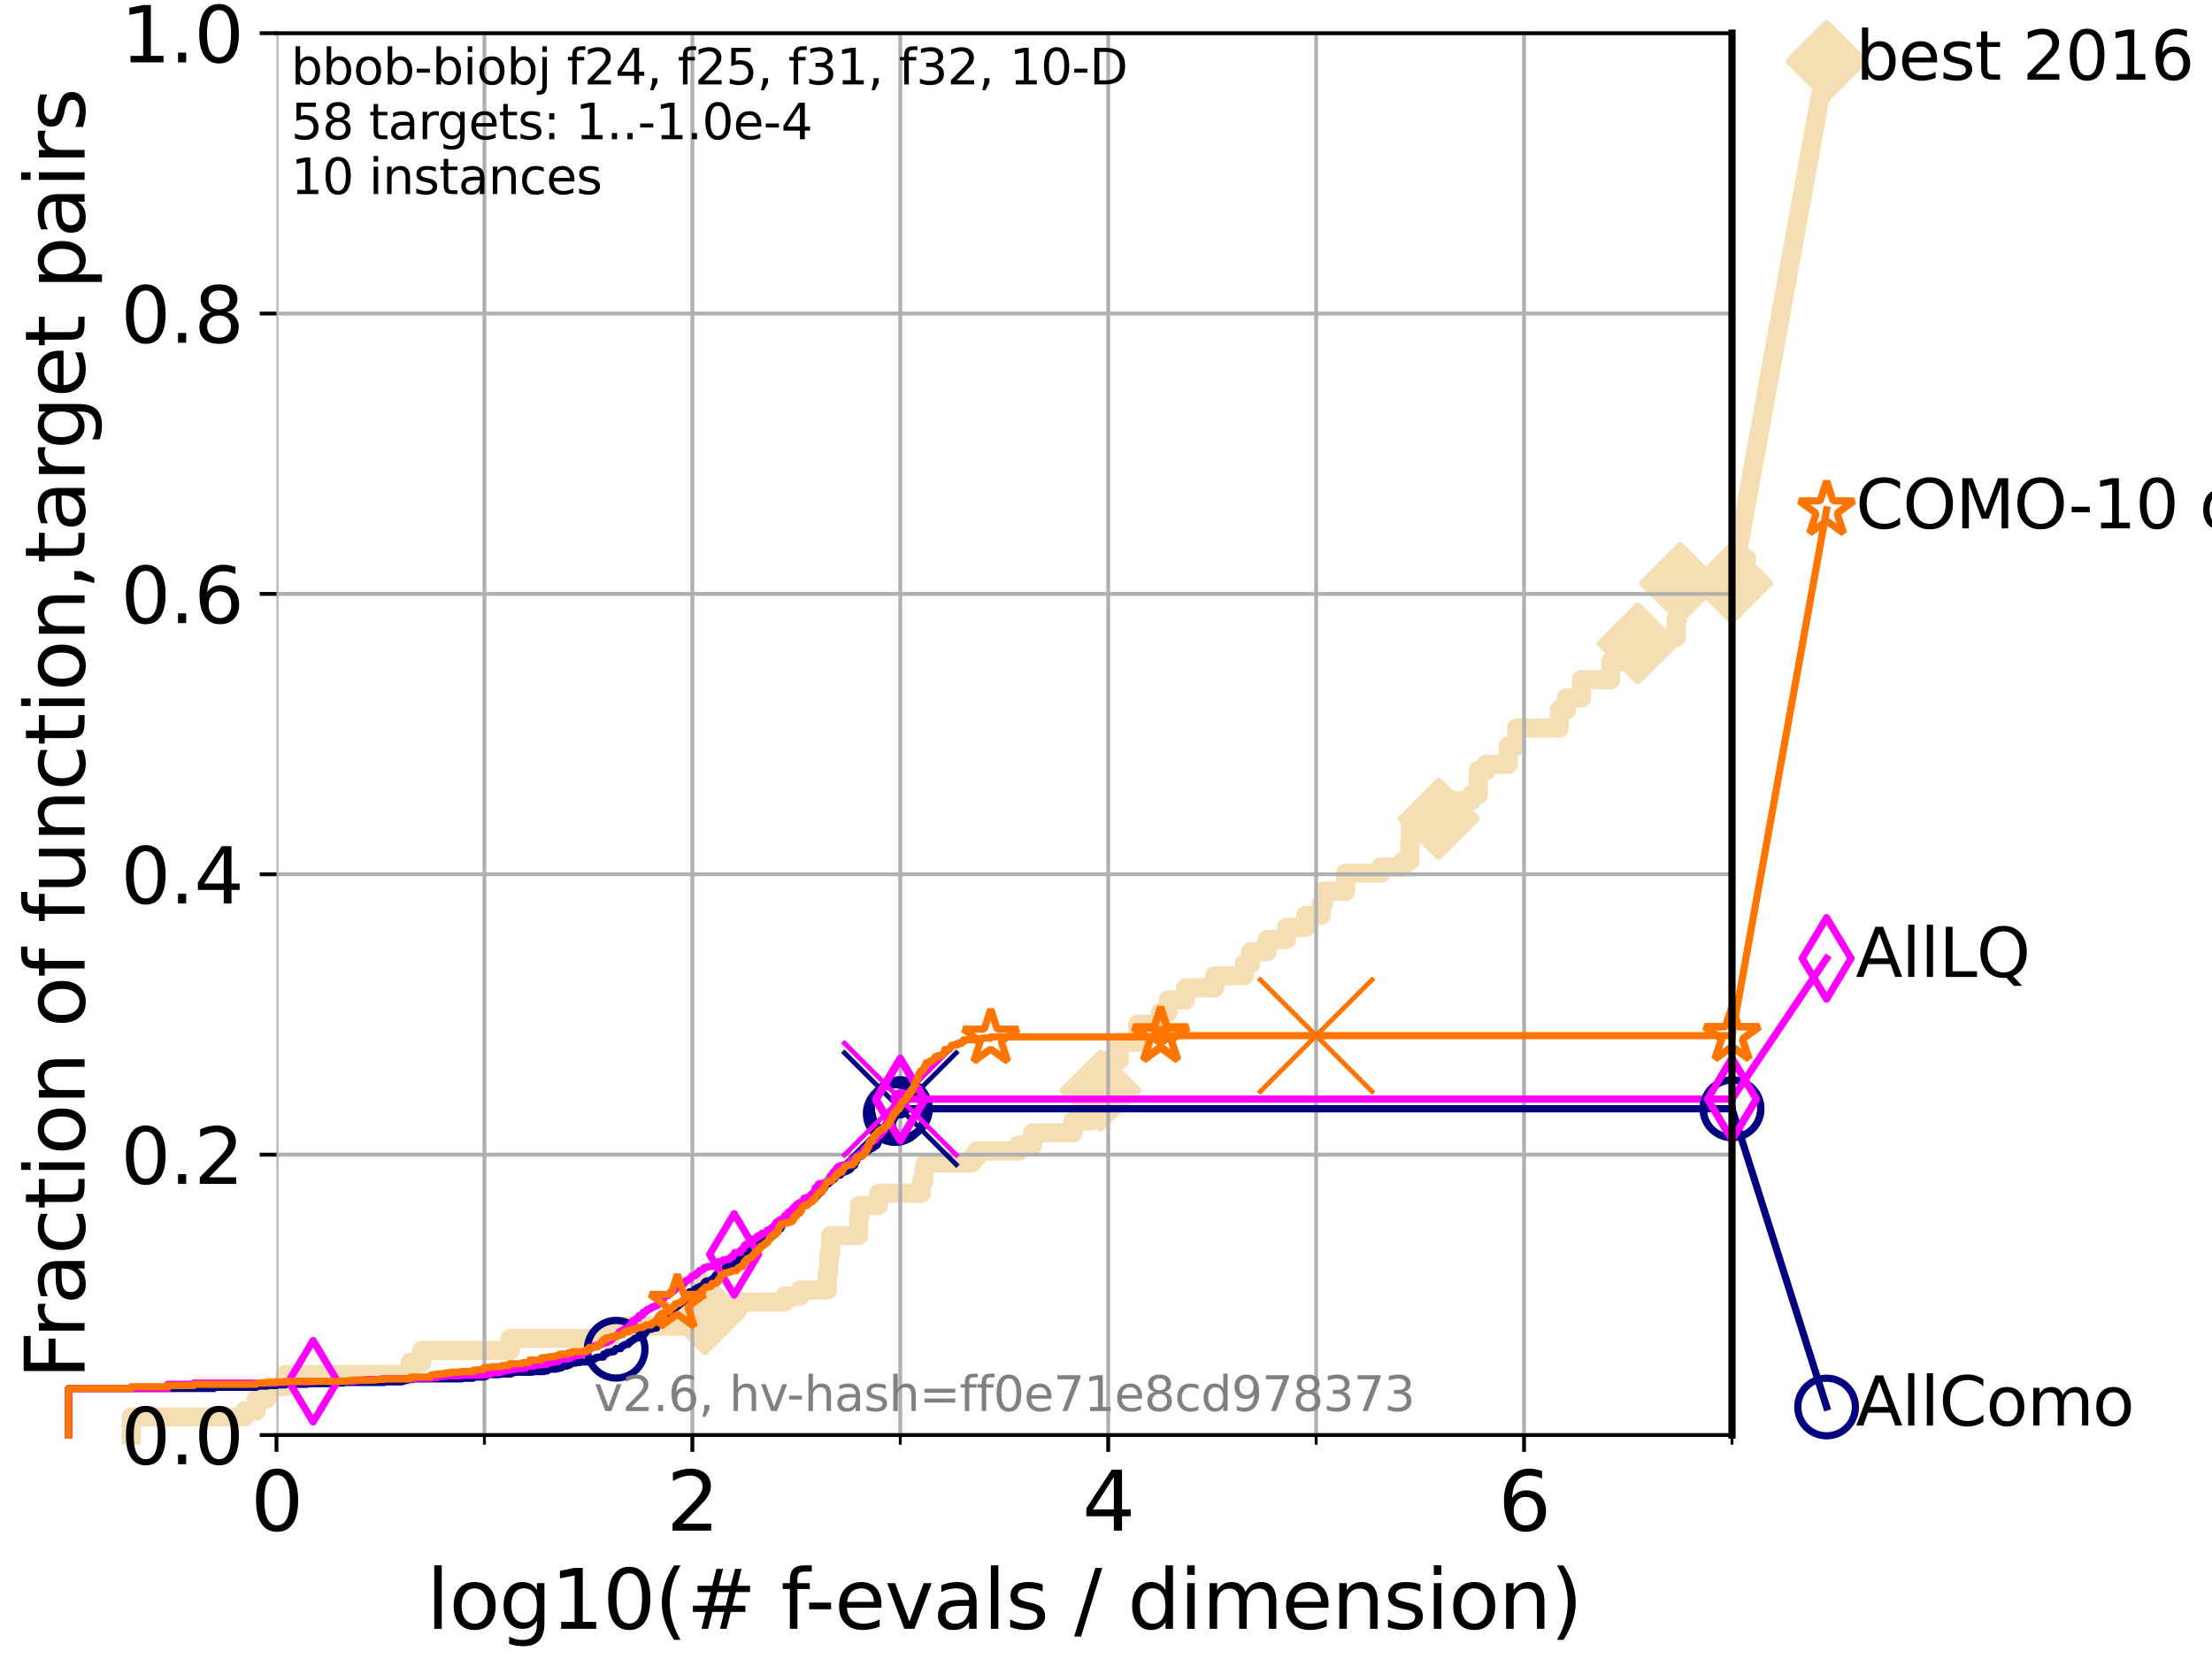 <?xml version="1.0" encoding="utf-8" standalone="no"?>
<!DOCTYPE svg PUBLIC "-//W3C//DTD SVG 1.1//EN"
  "http://www.w3.org/Graphics/SVG/1.1/DTD/svg11.dtd">
<svg xmlns:xlink="http://www.w3.org/1999/xlink" width="460.8pt" height="345.6pt" viewBox="0 0 460.8 345.6" xmlns="http://www.w3.org/2000/svg" version="1.1">
 <defs>
  <style type="text/css">*{stroke-linejoin: round; stroke-linecap: butt}</style>
 </defs>
 <g id="figure_1">
  <g id="patch_1">
   <path d="M 0 345.6 
L 460.8 345.6 
L 460.8 0 
L 0 0 
z
" style="fill: #ffffff"/>
  </g>
  <g id="axes_1">
   <g id="patch_2">
    <path d="M 57.6 298.944 
L 360.806 298.944 
L 360.806 6.912 
L 57.6 6.912 
z
" style="fill: #ffffff"/>
   </g>
   <g id="line2d_1">
    <path d="M 27.324 298.944 
L 27.324 295.168 
L 50.89 295.168 
L 50.89 293.909 
L 53.402 293.909 
L 53.402 291.391 
L 55.618 291.391 
L 55.618 288.874 
L 59.393 288.874 
L 59.393 286.356 
L 85.471 286.356 
L 85.471 283.839 
L 87.876 283.839 
L 87.876 281.321 
L 106.28 281.321 
L 106.28 278.804 
L 127.087 278.804 
L 127.087 276.286 
L 146.843 276.286 
L 146.843 273.769 
L 149.137 273.769 
L 149.137 272.51 
L 153.877 272.51 
L 153.877 271.251 
L 163.518 271.251 
L 163.518 269.993 
L 166.724 269.993 
L 166.724 268.734 
L 172.34 268.734 
L 172.34 264.958 
L 172.666 264.958 
L 172.666 261.181 
L 173.028 261.181 
L 173.028 257.405 
L 178.878 257.405 
L 178.878 253.629 
L 179.068 253.629 
L 179.068 251.111 
L 183.009 251.111 
L 183.009 248.594 
L 191.92 248.594 
L 191.92 246.076 
L 192.462 246.076 
L 192.462 243.559 
L 192.783 243.559 
L 192.783 242.3 
L 202.457 242.3 
L 202.457 241.041 
L 203.521 241.041 
L 203.521 239.782 
L 212.188 239.782 
L 212.188 238.524 
L 215.127 238.524 
L 215.127 236.006 
L 223.535 236.006 
L 223.535 233.489 
L 227.488 233.489 
L 227.488 230.971 
L 228.157 230.971 
L 228.157 227.195 
L 229.262 227.195 
L 229.262 224.677 
L 229.762 224.677 
L 229.762 220.901 
L 233.126 220.901 
L 233.126 217.125 
L 237.03 217.125 
L 237.03 213.348 
L 241.778 213.348 
L 241.778 210.831 
L 243.357 210.831 
L 243.357 208.313 
L 246.973 208.313 
L 246.973 205.796 
L 253.041 205.796 
L 253.041 203.278 
L 259.213 203.278 
L 259.213 200.761 
L 260.559 200.761 
L 260.559 198.243 
L 263.958 198.243 
L 263.958 195.726 
L 268.012 195.726 
L 268.012 193.208 
L 271.962 193.208 
L 271.962 190.691 
L 275.283 190.691 
L 275.283 188.173 
L 275.706 188.173 
L 275.706 185.656 
L 280.286 185.656 
L 280.327 181.879 
L 287.681 181.879 
L 287.681 180.621 
L 292.321 180.621 
L 292.321 179.362 
L 293.699 179.362 
L 293.699 175.586 
L 293.831 175.586 
L 293.831 171.809 
L 294.765 171.809 
L 294.765 170.551 
L 299.723 170.551 
L 299.723 166.774 
L 306.554 166.774 
L 306.554 165.516 
L 307.968 165.516 
L 307.974 160.481 
L 309.626 160.481 
L 309.626 159.222 
L 314.165 159.222 
L 314.165 155.446 
L 315.961 155.446 
L 315.961 151.669 
L 324.813 151.669 
L 324.813 147.893 
L 326.292 147.893 
L 326.292 145.375 
L 329.452 145.375 
L 329.457 141.599 
L 335.54 141.599 
L 335.54 137.823 
L 339.906 137.823 
L 339.906 135.305 
L 340.191 135.305 
L 340.191 134.047 
L 341.181 134.047 
L 341.181 132.788 
L 349.157 132.788 
L 349.157 129.012 
L 349.466 129.012 
L 349.466 125.235 
L 349.867 125.235 
L 349.867 123.977 
L 350.003 123.977 
L 350.003 121.459 
L 360.806 121.459 
L 360.806 121.459 
" style="fill: none; stroke: #f5deb3; stroke-width: 4; stroke-linecap: square"/>
   </g>
   <g id="line2d_2">
    <defs>
     <path id="mc414420977" d="M -0 7.778 
L 7.778 0 
L 0 -7.778 
L -7.778 -0 
z
" style="stroke: #f5deb3; stroke-width: 1.5; stroke-linejoin: miter"/>
    </defs>
    <g>
     <use xlink:href="#mc414420977" x="146.843" y="273.769" style="fill: #f5deb3; stroke: #f5deb3; stroke-width: 1.5; stroke-linejoin: miter"/>
     <use xlink:href="#mc414420977" x="229.262" y="227.195" style="fill: #f5deb3; stroke: #f5deb3; stroke-width: 1.5; stroke-linejoin: miter"/>
     <use xlink:href="#mc414420977" x="299.723" y="170.551" style="fill: #f5deb3; stroke: #f5deb3; stroke-width: 1.5; stroke-linejoin: miter"/>
     <use xlink:href="#mc414420977" x="341.181" y="134.047" style="fill: #f5deb3; stroke: #f5deb3; stroke-width: 1.5; stroke-linejoin: miter"/>
     <use xlink:href="#mc414420977" x="350.003" y="121.459" style="fill: #f5deb3; stroke: #f5deb3; stroke-width: 1.5; stroke-linejoin: miter"/>
     <use xlink:href="#mc414420977" x="360.806" y="121.459" style="fill: #f5deb3; stroke: #f5deb3; stroke-width: 1.5; stroke-linejoin: miter"/>
    </g>
   </g>
   <g id="line2d_3">
    <path style="fill: none; stroke: #f5deb3; stroke-width: 4; stroke-linecap: square"/>
    <g/>
   </g>
   <g id="line2d_4">
    <path d="M 360.806 121.459 
L 380.515 12.753 
" style="fill: none; stroke: #f5deb3; stroke-width: 4; stroke-linecap: square"/>
    <g>
     <use xlink:href="#mc414420977" x="360.806" y="121.459" style="fill: #f5deb3; stroke: #f5deb3; stroke-width: 1.5; stroke-linejoin: miter"/>
     <use xlink:href="#mc414420977" x="380.515" y="12.753" style="fill: #f5deb3; stroke: #f5deb3; stroke-width: 1.5; stroke-linejoin: miter"/>
    </g>
   </g>
   <g id="matplotlib.axis_1">
    <g id="xtick_1">
     <g id="line2d_5">
      <path d="M 57.6 298.944 
L 57.6 6.912 
" clip-path="url(#p25a89e24bd)" style="fill: none; stroke: #b0b0b0; stroke-width: 0.8; stroke-linecap: square"/>
     </g>
     <g id="line2d_6">
      <defs>
       <path id="mc7dbde0213" d="M 0 0 
L 0 3.5 
" style="stroke: #000000; stroke-width: 0.8"/>
      </defs>
      <g>
       <use xlink:href="#mc7dbde0213" x="57.6" y="298.944" style="stroke: #000000; stroke-width: 0.8"/>
      </g>
     </g>
     <g id="text_1">
      <!-- 0 -->
      <g transform="translate(52.192 318.861) scale(0.17 -0.17)">
       <defs>
        <path id="DejaVuSans-30" d="M 2034 4250 
Q 1547 4250 1301 3770 
Q 1056 3291 1056 2328 
Q 1056 1369 1301 889 
Q 1547 409 2034 409 
Q 2525 409 2770 889 
Q 3016 1369 3016 2328 
Q 3016 3291 2770 3770 
Q 2525 4250 2034 4250 
z
M 2034 4750 
Q 2819 4750 3233 4129 
Q 3647 3509 3647 2328 
Q 3647 1150 3233 529 
Q 2819 -91 2034 -91 
Q 1250 -91 836 529 
Q 422 1150 422 2328 
Q 422 3509 836 4129 
Q 1250 4750 2034 4750 
z
" transform="scale(0.016)"/>
       </defs>
       <use xlink:href="#DejaVuSans-30"/>
      </g>
     </g>
    </g>
    <g id="xtick_2">
     <g id="line2d_7">
      <path d="M 144.23 298.944 
L 144.23 6.912 
" clip-path="url(#p25a89e24bd)" style="fill: none; stroke: #b0b0b0; stroke-width: 0.8; stroke-linecap: square"/>
     </g>
     <g id="line2d_8">
      <g>
       <use xlink:href="#mc7dbde0213" x="144.23" y="298.944" style="stroke: #000000; stroke-width: 0.8"/>
      </g>
     </g>
     <g id="text_2">
      <!-- 2 -->
      <g transform="translate(138.822 318.861) scale(0.17 -0.17)">
       <defs>
        <path id="DejaVuSans-32" d="M 1228 531 
L 3431 531 
L 3431 0 
L 469 0 
L 469 531 
Q 828 903 1448 1529 
Q 2069 2156 2228 2338 
Q 2531 2678 2651 2914 
Q 2772 3150 2772 3378 
Q 2772 3750 2511 3984 
Q 2250 4219 1831 4219 
Q 1534 4219 1204 4116 
Q 875 4013 500 3803 
L 500 4441 
Q 881 4594 1212 4672 
Q 1544 4750 1819 4750 
Q 2544 4750 2975 4387 
Q 3406 4025 3406 3419 
Q 3406 3131 3298 2873 
Q 3191 2616 2906 2266 
Q 2828 2175 2409 1742 
Q 1991 1309 1228 531 
z
" transform="scale(0.016)"/>
       </defs>
       <use xlink:href="#DejaVuSans-32"/>
      </g>
     </g>
    </g>
    <g id="xtick_3">
     <g id="line2d_9">
      <path d="M 230.861 298.944 
L 230.861 6.912 
" clip-path="url(#p25a89e24bd)" style="fill: none; stroke: #b0b0b0; stroke-width: 0.8; stroke-linecap: square"/>
     </g>
     <g id="line2d_10">
      <g>
       <use xlink:href="#mc7dbde0213" x="230.861" y="298.944" style="stroke: #000000; stroke-width: 0.8"/>
      </g>
     </g>
     <g id="text_3">
      <!-- 4 -->
      <g transform="translate(225.453 318.861) scale(0.17 -0.17)">
       <defs>
        <path id="DejaVuSans-34" d="M 2419 4116 
L 825 1625 
L 2419 1625 
L 2419 4116 
z
M 2253 4666 
L 3047 4666 
L 3047 1625 
L 3713 1625 
L 3713 1100 
L 3047 1100 
L 3047 0 
L 2419 0 
L 2419 1100 
L 313 1100 
L 313 1709 
L 2253 4666 
z
" transform="scale(0.016)"/>
       </defs>
       <use xlink:href="#DejaVuSans-34"/>
      </g>
     </g>
    </g>
    <g id="xtick_4">
     <g id="line2d_11">
      <path d="M 317.491 298.944 
L 317.491 6.912 
" clip-path="url(#p25a89e24bd)" style="fill: none; stroke: #b0b0b0; stroke-width: 0.8; stroke-linecap: square"/>
     </g>
     <g id="line2d_12">
      <g>
       <use xlink:href="#mc7dbde0213" x="317.491" y="298.944" style="stroke: #000000; stroke-width: 0.8"/>
      </g>
     </g>
     <g id="text_4">
      <!-- 6 -->
      <g transform="translate(312.083 318.861) scale(0.17 -0.17)">
       <defs>
        <path id="DejaVuSans-36" d="M 2113 2584 
Q 1688 2584 1439 2293 
Q 1191 2003 1191 1497 
Q 1191 994 1439 701 
Q 1688 409 2113 409 
Q 2538 409 2786 701 
Q 3034 994 3034 1497 
Q 3034 2003 2786 2293 
Q 2538 2584 2113 2584 
z
M 3366 4563 
L 3366 3988 
Q 3128 4100 2886 4159 
Q 2644 4219 2406 4219 
Q 1781 4219 1451 3797 
Q 1122 3375 1075 2522 
Q 1259 2794 1537 2939 
Q 1816 3084 2150 3084 
Q 2853 3084 3261 2657 
Q 3669 2231 3669 1497 
Q 3669 778 3244 343 
Q 2819 -91 2113 -91 
Q 1303 -91 875 529 
Q 447 1150 447 2328 
Q 447 3434 972 4092 
Q 1497 4750 2381 4750 
Q 2619 4750 2861 4703 
Q 3103 4656 3366 4563 
z
" transform="scale(0.016)"/>
       </defs>
       <use xlink:href="#DejaVuSans-36"/>
      </g>
     </g>
    </g>
    <g id="xtick_5">
     <g id="line2d_13">
      <path d="M 100.915 298.944 
L 100.915 6.912 
" clip-path="url(#p25a89e24bd)" style="fill: none; stroke: #b0b0b0; stroke-width: 0.8; stroke-linecap: square"/>
     </g>
     <g id="line2d_14">
      <defs>
       <path id="m7351314084" d="M 0 0 
L 0 2 
" style="stroke: #000000; stroke-width: 0.6"/>
      </defs>
      <g>
       <use xlink:href="#m7351314084" x="100.915" y="298.944" style="stroke: #000000; stroke-width: 0.6"/>
      </g>
     </g>
    </g>
    <g id="xtick_6">
     <g id="line2d_15">
      <path d="M 187.546 298.944 
L 187.546 6.912 
" clip-path="url(#p25a89e24bd)" style="fill: none; stroke: #b0b0b0; stroke-width: 0.8; stroke-linecap: square"/>
     </g>
     <g id="line2d_16">
      <g>
       <use xlink:href="#m7351314084" x="187.546" y="298.944" style="stroke: #000000; stroke-width: 0.6"/>
      </g>
     </g>
    </g>
    <g id="xtick_7">
     <g id="line2d_17">
      <path d="M 274.176 298.944 
L 274.176 6.912 
" clip-path="url(#p25a89e24bd)" style="fill: none; stroke: #b0b0b0; stroke-width: 0.8; stroke-linecap: square"/>
     </g>
     <g id="line2d_18">
      <g>
       <use xlink:href="#m7351314084" x="274.176" y="298.944" style="stroke: #000000; stroke-width: 0.6"/>
      </g>
     </g>
    </g>
    <g id="xtick_8">
     <g id="line2d_19">
      <path d="M 360.806 298.944 
L 360.806 6.912 
" clip-path="url(#p25a89e24bd)" style="fill: none; stroke: #b0b0b0; stroke-width: 0.8; stroke-linecap: square"/>
     </g>
     <g id="line2d_20">
      <g>
       <use xlink:href="#m7351314084" x="360.806" y="298.944" style="stroke: #000000; stroke-width: 0.6"/>
      </g>
     </g>
    </g>
    <g id="text_5">
     <!-- log10(# f-evals / dimension) -->
     <g transform="translate(88.823 339.314) scale(0.17 -0.17)">
      <defs>
       <path id="DejaVuSans-6c" d="M 603 4863 
L 1178 4863 
L 1178 0 
L 603 0 
L 603 4863 
z
" transform="scale(0.016)"/>
       <path id="DejaVuSans-6f" d="M 1959 3097 
Q 1497 3097 1228 2736 
Q 959 2375 959 1747 
Q 959 1119 1226 758 
Q 1494 397 1959 397 
Q 2419 397 2687 759 
Q 2956 1122 2956 1747 
Q 2956 2369 2687 2733 
Q 2419 3097 1959 3097 
z
M 1959 3584 
Q 2709 3584 3137 3096 
Q 3566 2609 3566 1747 
Q 3566 888 3137 398 
Q 2709 -91 1959 -91 
Q 1206 -91 779 398 
Q 353 888 353 1747 
Q 353 2609 779 3096 
Q 1206 3584 1959 3584 
z
" transform="scale(0.016)"/>
       <path id="DejaVuSans-67" d="M 2906 1791 
Q 2906 2416 2648 2759 
Q 2391 3103 1925 3103 
Q 1463 3103 1205 2759 
Q 947 2416 947 1791 
Q 947 1169 1205 825 
Q 1463 481 1925 481 
Q 2391 481 2648 825 
Q 2906 1169 2906 1791 
z
M 3481 434 
Q 3481 -459 3084 -895 
Q 2688 -1331 1869 -1331 
Q 1566 -1331 1297 -1286 
Q 1028 -1241 775 -1147 
L 775 -588 
Q 1028 -725 1275 -790 
Q 1522 -856 1778 -856 
Q 2344 -856 2625 -561 
Q 2906 -266 2906 331 
L 2906 616 
Q 2728 306 2450 153 
Q 2172 0 1784 0 
Q 1141 0 747 490 
Q 353 981 353 1791 
Q 353 2603 747 3093 
Q 1141 3584 1784 3584 
Q 2172 3584 2450 3431 
Q 2728 3278 2906 2969 
L 2906 3500 
L 3481 3500 
L 3481 434 
z
" transform="scale(0.016)"/>
       <path id="DejaVuSans-31" d="M 794 531 
L 1825 531 
L 1825 4091 
L 703 3866 
L 703 4441 
L 1819 4666 
L 2450 4666 
L 2450 531 
L 3481 531 
L 3481 0 
L 794 0 
L 794 531 
z
" transform="scale(0.016)"/>
       <path id="DejaVuSans-28" d="M 1984 4856 
Q 1566 4138 1362 3434 
Q 1159 2731 1159 2009 
Q 1159 1288 1364 580 
Q 1569 -128 1984 -844 
L 1484 -844 
Q 1016 -109 783 600 
Q 550 1309 550 2009 
Q 550 2706 781 3412 
Q 1013 4119 1484 4856 
L 1984 4856 
z
" transform="scale(0.016)"/>
       <path id="DejaVuSans-23" d="M 3272 2816 
L 2363 2816 
L 2100 1772 
L 3016 1772 
L 3272 2816 
z
M 2803 4594 
L 2478 3297 
L 3391 3297 
L 3719 4594 
L 4219 4594 
L 3897 3297 
L 4872 3297 
L 4872 2816 
L 3775 2816 
L 3519 1772 
L 4513 1772 
L 4513 1294 
L 3397 1294 
L 3072 0 
L 2572 0 
L 2894 1294 
L 1978 1294 
L 1656 0 
L 1153 0 
L 1478 1294 
L 494 1294 
L 494 1772 
L 1594 1772 
L 1856 2816 
L 850 2816 
L 850 3297 
L 1978 3297 
L 2297 4594 
L 2803 4594 
z
" transform="scale(0.016)"/>
       <path id="DejaVuSans-20" transform="scale(0.016)"/>
       <path id="DejaVuSans-66" d="M 2375 4863 
L 2375 4384 
L 1825 4384 
Q 1516 4384 1395 4259 
Q 1275 4134 1275 3809 
L 1275 3500 
L 2222 3500 
L 2222 3053 
L 1275 3053 
L 1275 0 
L 697 0 
L 697 3053 
L 147 3053 
L 147 3500 
L 697 3500 
L 697 3744 
Q 697 4328 969 4595 
Q 1241 4863 1831 4863 
L 2375 4863 
z
" transform="scale(0.016)"/>
       <path id="DejaVuSans-2d" d="M 313 2009 
L 1997 2009 
L 1997 1497 
L 313 1497 
L 313 2009 
z
" transform="scale(0.016)"/>
       <path id="DejaVuSans-65" d="M 3597 1894 
L 3597 1613 
L 953 1613 
Q 991 1019 1311 708 
Q 1631 397 2203 397 
Q 2534 397 2845 478 
Q 3156 559 3463 722 
L 3463 178 
Q 3153 47 2828 -22 
Q 2503 -91 2169 -91 
Q 1331 -91 842 396 
Q 353 884 353 1716 
Q 353 2575 817 3079 
Q 1281 3584 2069 3584 
Q 2775 3584 3186 3129 
Q 3597 2675 3597 1894 
z
M 3022 2063 
Q 3016 2534 2758 2815 
Q 2500 3097 2075 3097 
Q 1594 3097 1305 2825 
Q 1016 2553 972 2059 
L 3022 2063 
z
" transform="scale(0.016)"/>
       <path id="DejaVuSans-76" d="M 191 3500 
L 800 3500 
L 1894 563 
L 2988 3500 
L 3597 3500 
L 2284 0 
L 1503 0 
L 191 3500 
z
" transform="scale(0.016)"/>
       <path id="DejaVuSans-61" d="M 2194 1759 
Q 1497 1759 1228 1600 
Q 959 1441 959 1056 
Q 959 750 1161 570 
Q 1363 391 1709 391 
Q 2188 391 2477 730 
Q 2766 1069 2766 1631 
L 2766 1759 
L 2194 1759 
z
M 3341 1997 
L 3341 0 
L 2766 0 
L 2766 531 
Q 2569 213 2275 61 
Q 1981 -91 1556 -91 
Q 1019 -91 701 211 
Q 384 513 384 1019 
Q 384 1609 779 1909 
Q 1175 2209 1959 2209 
L 2766 2209 
L 2766 2266 
Q 2766 2663 2505 2880 
Q 2244 3097 1772 3097 
Q 1472 3097 1187 3025 
Q 903 2953 641 2809 
L 641 3341 
Q 956 3463 1253 3523 
Q 1550 3584 1831 3584 
Q 2591 3584 2966 3190 
Q 3341 2797 3341 1997 
z
" transform="scale(0.016)"/>
       <path id="DejaVuSans-73" d="M 2834 3397 
L 2834 2853 
Q 2591 2978 2328 3040 
Q 2066 3103 1784 3103 
Q 1356 3103 1142 2972 
Q 928 2841 928 2578 
Q 928 2378 1081 2264 
Q 1234 2150 1697 2047 
L 1894 2003 
Q 2506 1872 2764 1633 
Q 3022 1394 3022 966 
Q 3022 478 2636 193 
Q 2250 -91 1575 -91 
Q 1294 -91 989 -36 
Q 684 19 347 128 
L 347 722 
Q 666 556 975 473 
Q 1284 391 1588 391 
Q 1994 391 2212 530 
Q 2431 669 2431 922 
Q 2431 1156 2273 1281 
Q 2116 1406 1581 1522 
L 1381 1569 
Q 847 1681 609 1914 
Q 372 2147 372 2553 
Q 372 3047 722 3315 
Q 1072 3584 1716 3584 
Q 2034 3584 2315 3537 
Q 2597 3491 2834 3397 
z
" transform="scale(0.016)"/>
       <path id="DejaVuSans-2f" d="M 1625 4666 
L 2156 4666 
L 531 -594 
L 0 -594 
L 1625 4666 
z
" transform="scale(0.016)"/>
       <path id="DejaVuSans-64" d="M 2906 2969 
L 2906 4863 
L 3481 4863 
L 3481 0 
L 2906 0 
L 2906 525 
Q 2725 213 2448 61 
Q 2172 -91 1784 -91 
Q 1150 -91 751 415 
Q 353 922 353 1747 
Q 353 2572 751 3078 
Q 1150 3584 1784 3584 
Q 2172 3584 2448 3432 
Q 2725 3281 2906 2969 
z
M 947 1747 
Q 947 1113 1208 752 
Q 1469 391 1925 391 
Q 2381 391 2643 752 
Q 2906 1113 2906 1747 
Q 2906 2381 2643 2742 
Q 2381 3103 1925 3103 
Q 1469 3103 1208 2742 
Q 947 2381 947 1747 
z
" transform="scale(0.016)"/>
       <path id="DejaVuSans-69" d="M 603 3500 
L 1178 3500 
L 1178 0 
L 603 0 
L 603 3500 
z
M 603 4863 
L 1178 4863 
L 1178 4134 
L 603 4134 
L 603 4863 
z
" transform="scale(0.016)"/>
       <path id="DejaVuSans-6d" d="M 3328 2828 
Q 3544 3216 3844 3400 
Q 4144 3584 4550 3584 
Q 5097 3584 5394 3201 
Q 5691 2819 5691 2113 
L 5691 0 
L 5113 0 
L 5113 2094 
Q 5113 2597 4934 2840 
Q 4756 3084 4391 3084 
Q 3944 3084 3684 2787 
Q 3425 2491 3425 1978 
L 3425 0 
L 2847 0 
L 2847 2094 
Q 2847 2600 2669 2842 
Q 2491 3084 2119 3084 
Q 1678 3084 1418 2786 
Q 1159 2488 1159 1978 
L 1159 0 
L 581 0 
L 581 3500 
L 1159 3500 
L 1159 2956 
Q 1356 3278 1631 3431 
Q 1906 3584 2284 3584 
Q 2666 3584 2933 3390 
Q 3200 3197 3328 2828 
z
" transform="scale(0.016)"/>
       <path id="DejaVuSans-6e" d="M 3513 2113 
L 3513 0 
L 2938 0 
L 2938 2094 
Q 2938 2591 2744 2837 
Q 2550 3084 2163 3084 
Q 1697 3084 1428 2787 
Q 1159 2491 1159 1978 
L 1159 0 
L 581 0 
L 581 3500 
L 1159 3500 
L 1159 2956 
Q 1366 3272 1645 3428 
Q 1925 3584 2291 3584 
Q 2894 3584 3203 3211 
Q 3513 2838 3513 2113 
z
" transform="scale(0.016)"/>
       <path id="DejaVuSans-29" d="M 513 4856 
L 1013 4856 
Q 1481 4119 1714 3412 
Q 1947 2706 1947 2009 
Q 1947 1309 1714 600 
Q 1481 -109 1013 -844 
L 513 -844 
Q 928 -128 1133 580 
Q 1338 1288 1338 2009 
Q 1338 2731 1133 3434 
Q 928 4138 513 4856 
z
" transform="scale(0.016)"/>
      </defs>
      <use xlink:href="#DejaVuSans-6c"/>
      <use xlink:href="#DejaVuSans-6f" x="27.783"/>
      <use xlink:href="#DejaVuSans-67" x="88.965"/>
      <use xlink:href="#DejaVuSans-31" x="152.441"/>
      <use xlink:href="#DejaVuSans-30" x="216.064"/>
      <use xlink:href="#DejaVuSans-28" x="279.688"/>
      <use xlink:href="#DejaVuSans-23" x="318.701"/>
      <use xlink:href="#DejaVuSans-20" x="402.49"/>
      <use xlink:href="#DejaVuSans-66" x="434.277"/>
      <use xlink:href="#DejaVuSans-2d" x="463.982"/>
      <use xlink:href="#DejaVuSans-65" x="500.066"/>
      <use xlink:href="#DejaVuSans-76" x="561.59"/>
      <use xlink:href="#DejaVuSans-61" x="620.77"/>
      <use xlink:href="#DejaVuSans-6c" x="682.049"/>
      <use xlink:href="#DejaVuSans-73" x="709.832"/>
      <use xlink:href="#DejaVuSans-20" x="761.932"/>
      <use xlink:href="#DejaVuSans-2f" x="793.719"/>
      <use xlink:href="#DejaVuSans-20" x="827.41"/>
      <use xlink:href="#DejaVuSans-64" x="859.197"/>
      <use xlink:href="#DejaVuSans-69" x="922.674"/>
      <use xlink:href="#DejaVuSans-6d" x="950.457"/>
      <use xlink:href="#DejaVuSans-65" x="1047.869"/>
      <use xlink:href="#DejaVuSans-6e" x="1109.393"/>
      <use xlink:href="#DejaVuSans-73" x="1172.771"/>
      <use xlink:href="#DejaVuSans-69" x="1224.871"/>
      <use xlink:href="#DejaVuSans-6f" x="1252.654"/>
      <use xlink:href="#DejaVuSans-6e" x="1313.836"/>
      <use xlink:href="#DejaVuSans-29" x="1377.215"/>
     </g>
    </g>
   </g>
   <g id="matplotlib.axis_2">
    <g id="ytick_1">
     <g id="line2d_21">
      <path d="M 57.6 298.944 
L 360.806 298.944 
" clip-path="url(#p25a89e24bd)" style="fill: none; stroke: #b0b0b0; stroke-width: 0.8; stroke-linecap: square"/>
     </g>
     <g id="line2d_22">
      <defs>
       <path id="md7af0cae1b" d="M 0 0 
L -3.5 0 
" style="stroke: #000000; stroke-width: 0.8"/>
      </defs>
      <g>
       <use xlink:href="#md7af0cae1b" x="57.6" y="298.944" style="stroke: #000000; stroke-width: 0.8"/>
      </g>
     </g>
     <g id="text_6">
      <!-- 0.0 -->
      <g transform="translate(25.155 305.023) scale(0.16 -0.16)">
       <defs>
        <path id="DejaVuSans-2e" d="M 684 794 
L 1344 794 
L 1344 0 
L 684 0 
L 684 794 
z
" transform="scale(0.016)"/>
       </defs>
       <use xlink:href="#DejaVuSans-30"/>
       <use xlink:href="#DejaVuSans-2e" x="63.623"/>
       <use xlink:href="#DejaVuSans-30" x="95.41"/>
      </g>
     </g>
    </g>
    <g id="ytick_2">
     <g id="line2d_23">
      <path d="M 57.6 240.538 
L 360.806 240.538 
" clip-path="url(#p25a89e24bd)" style="fill: none; stroke: #b0b0b0; stroke-width: 0.8; stroke-linecap: square"/>
     </g>
     <g id="line2d_24">
      <g>
       <use xlink:href="#md7af0cae1b" x="57.6" y="240.538" style="stroke: #000000; stroke-width: 0.8"/>
      </g>
     </g>
     <g id="text_7">
      <!-- 0.2 -->
      <g transform="translate(25.155 246.616) scale(0.16 -0.16)">
       <use xlink:href="#DejaVuSans-30"/>
       <use xlink:href="#DejaVuSans-2e" x="63.623"/>
       <use xlink:href="#DejaVuSans-32" x="95.41"/>
      </g>
     </g>
    </g>
    <g id="ytick_3">
     <g id="line2d_25">
      <path d="M 57.6 182.131 
L 360.806 182.131 
" clip-path="url(#p25a89e24bd)" style="fill: none; stroke: #b0b0b0; stroke-width: 0.8; stroke-linecap: square"/>
     </g>
     <g id="line2d_26">
      <g>
       <use xlink:href="#md7af0cae1b" x="57.6" y="182.131" style="stroke: #000000; stroke-width: 0.8"/>
      </g>
     </g>
     <g id="text_8">
      <!-- 0.4 -->
      <g transform="translate(25.155 188.21) scale(0.16 -0.16)">
       <use xlink:href="#DejaVuSans-30"/>
       <use xlink:href="#DejaVuSans-2e" x="63.623"/>
       <use xlink:href="#DejaVuSans-34" x="95.41"/>
      </g>
     </g>
    </g>
    <g id="ytick_4">
     <g id="line2d_27">
      <path d="M 57.6 123.725 
L 360.806 123.725 
" clip-path="url(#p25a89e24bd)" style="fill: none; stroke: #b0b0b0; stroke-width: 0.8; stroke-linecap: square"/>
     </g>
     <g id="line2d_28">
      <g>
       <use xlink:href="#md7af0cae1b" x="57.6" y="123.725" style="stroke: #000000; stroke-width: 0.8"/>
      </g>
     </g>
     <g id="text_9">
      <!-- 0.6 -->
      <g transform="translate(25.155 129.804) scale(0.16 -0.16)">
       <use xlink:href="#DejaVuSans-30"/>
       <use xlink:href="#DejaVuSans-2e" x="63.623"/>
       <use xlink:href="#DejaVuSans-36" x="95.41"/>
      </g>
     </g>
    </g>
    <g id="ytick_5">
     <g id="line2d_29">
      <path d="M 57.6 65.318 
L 360.806 65.318 
" clip-path="url(#p25a89e24bd)" style="fill: none; stroke: #b0b0b0; stroke-width: 0.8; stroke-linecap: square"/>
     </g>
     <g id="line2d_30">
      <g>
       <use xlink:href="#md7af0cae1b" x="57.6" y="65.318" style="stroke: #000000; stroke-width: 0.8"/>
      </g>
     </g>
     <g id="text_10">
      <!-- 0.8 -->
      <g transform="translate(25.155 71.397) scale(0.16 -0.16)">
       <defs>
        <path id="DejaVuSans-38" d="M 2034 2216 
Q 1584 2216 1326 1975 
Q 1069 1734 1069 1313 
Q 1069 891 1326 650 
Q 1584 409 2034 409 
Q 2484 409 2743 651 
Q 3003 894 3003 1313 
Q 3003 1734 2745 1975 
Q 2488 2216 2034 2216 
z
M 1403 2484 
Q 997 2584 770 2862 
Q 544 3141 544 3541 
Q 544 4100 942 4425 
Q 1341 4750 2034 4750 
Q 2731 4750 3128 4425 
Q 3525 4100 3525 3541 
Q 3525 3141 3298 2862 
Q 3072 2584 2669 2484 
Q 3125 2378 3379 2068 
Q 3634 1759 3634 1313 
Q 3634 634 3220 271 
Q 2806 -91 2034 -91 
Q 1263 -91 848 271 
Q 434 634 434 1313 
Q 434 1759 690 2068 
Q 947 2378 1403 2484 
z
M 1172 3481 
Q 1172 3119 1398 2916 
Q 1625 2713 2034 2713 
Q 2441 2713 2670 2916 
Q 2900 3119 2900 3481 
Q 2900 3844 2670 4047 
Q 2441 4250 2034 4250 
Q 1625 4250 1398 4047 
Q 1172 3844 1172 3481 
z
" transform="scale(0.016)"/>
       </defs>
       <use xlink:href="#DejaVuSans-30"/>
       <use xlink:href="#DejaVuSans-2e" x="63.623"/>
       <use xlink:href="#DejaVuSans-38" x="95.41"/>
      </g>
     </g>
    </g>
    <g id="ytick_6">
     <g id="line2d_31">
      <path d="M 57.6 6.912 
L 360.806 6.912 
" clip-path="url(#p25a89e24bd)" style="fill: none; stroke: #b0b0b0; stroke-width: 0.8; stroke-linecap: square"/>
     </g>
     <g id="line2d_32">
      <g>
       <use xlink:href="#md7af0cae1b" x="57.6" y="6.912" style="stroke: #000000; stroke-width: 0.8"/>
      </g>
     </g>
     <g id="text_11">
      <!-- 1.0 -->
      <g transform="translate(25.155 12.991) scale(0.16 -0.16)">
       <use xlink:href="#DejaVuSans-31"/>
       <use xlink:href="#DejaVuSans-2e" x="63.623"/>
       <use xlink:href="#DejaVuSans-30" x="95.41"/>
      </g>
     </g>
    </g>
    <g id="text_12">
     <!-- Fraction of function,target pairs -->
     <g transform="translate(17.62 287.313) rotate(-90) scale(0.17 -0.17)">
      <defs>
       <path id="DejaVuSans-46" d="M 628 4666 
L 3309 4666 
L 3309 4134 
L 1259 4134 
L 1259 2759 
L 3109 2759 
L 3109 2228 
L 1259 2228 
L 1259 0 
L 628 0 
L 628 4666 
z
" transform="scale(0.016)"/>
       <path id="DejaVuSans-72" d="M 2631 2963 
Q 2534 3019 2420 3045 
Q 2306 3072 2169 3072 
Q 1681 3072 1420 2755 
Q 1159 2438 1159 1844 
L 1159 0 
L 581 0 
L 581 3500 
L 1159 3500 
L 1159 2956 
Q 1341 3275 1631 3429 
Q 1922 3584 2338 3584 
Q 2397 3584 2469 3576 
Q 2541 3569 2628 3553 
L 2631 2963 
z
" transform="scale(0.016)"/>
       <path id="DejaVuSans-63" d="M 3122 3366 
L 3122 2828 
Q 2878 2963 2633 3030 
Q 2388 3097 2138 3097 
Q 1578 3097 1268 2742 
Q 959 2388 959 1747 
Q 959 1106 1268 751 
Q 1578 397 2138 397 
Q 2388 397 2633 464 
Q 2878 531 3122 666 
L 3122 134 
Q 2881 22 2623 -34 
Q 2366 -91 2075 -91 
Q 1284 -91 818 406 
Q 353 903 353 1747 
Q 353 2603 823 3093 
Q 1294 3584 2113 3584 
Q 2378 3584 2631 3529 
Q 2884 3475 3122 3366 
z
" transform="scale(0.016)"/>
       <path id="DejaVuSans-74" d="M 1172 4494 
L 1172 3500 
L 2356 3500 
L 2356 3053 
L 1172 3053 
L 1172 1153 
Q 1172 725 1289 603 
Q 1406 481 1766 481 
L 2356 481 
L 2356 0 
L 1766 0 
Q 1100 0 847 248 
Q 594 497 594 1153 
L 594 3053 
L 172 3053 
L 172 3500 
L 594 3500 
L 594 4494 
L 1172 4494 
z
" transform="scale(0.016)"/>
       <path id="DejaVuSans-75" d="M 544 1381 
L 544 3500 
L 1119 3500 
L 1119 1403 
Q 1119 906 1312 657 
Q 1506 409 1894 409 
Q 2359 409 2629 706 
Q 2900 1003 2900 1516 
L 2900 3500 
L 3475 3500 
L 3475 0 
L 2900 0 
L 2900 538 
Q 2691 219 2414 64 
Q 2138 -91 1772 -91 
Q 1169 -91 856 284 
Q 544 659 544 1381 
z
M 1991 3584 
L 1991 3584 
z
" transform="scale(0.016)"/>
       <path id="DejaVuSans-2c" d="M 750 794 
L 1409 794 
L 1409 256 
L 897 -744 
L 494 -744 
L 750 256 
L 750 794 
z
" transform="scale(0.016)"/>
       <path id="DejaVuSans-70" d="M 1159 525 
L 1159 -1331 
L 581 -1331 
L 581 3500 
L 1159 3500 
L 1159 2969 
Q 1341 3281 1617 3432 
Q 1894 3584 2278 3584 
Q 2916 3584 3314 3078 
Q 3713 2572 3713 1747 
Q 3713 922 3314 415 
Q 2916 -91 2278 -91 
Q 1894 -91 1617 61 
Q 1341 213 1159 525 
z
M 3116 1747 
Q 3116 2381 2855 2742 
Q 2594 3103 2138 3103 
Q 1681 3103 1420 2742 
Q 1159 2381 1159 1747 
Q 1159 1113 1420 752 
Q 1681 391 2138 391 
Q 2594 391 2855 752 
Q 3116 1113 3116 1747 
z
" transform="scale(0.016)"/>
      </defs>
      <use xlink:href="#DejaVuSans-46"/>
      <use xlink:href="#DejaVuSans-72" x="50.27"/>
      <use xlink:href="#DejaVuSans-61" x="91.383"/>
      <use xlink:href="#DejaVuSans-63" x="152.662"/>
      <use xlink:href="#DejaVuSans-74" x="207.643"/>
      <use xlink:href="#DejaVuSans-69" x="246.852"/>
      <use xlink:href="#DejaVuSans-6f" x="274.635"/>
      <use xlink:href="#DejaVuSans-6e" x="335.816"/>
      <use xlink:href="#DejaVuSans-20" x="399.195"/>
      <use xlink:href="#DejaVuSans-6f" x="430.982"/>
      <use xlink:href="#DejaVuSans-66" x="492.164"/>
      <use xlink:href="#DejaVuSans-20" x="527.369"/>
      <use xlink:href="#DejaVuSans-66" x="559.156"/>
      <use xlink:href="#DejaVuSans-75" x="594.361"/>
      <use xlink:href="#DejaVuSans-6e" x="657.74"/>
      <use xlink:href="#DejaVuSans-63" x="721.119"/>
      <use xlink:href="#DejaVuSans-74" x="776.1"/>
      <use xlink:href="#DejaVuSans-69" x="815.309"/>
      <use xlink:href="#DejaVuSans-6f" x="843.092"/>
      <use xlink:href="#DejaVuSans-6e" x="904.273"/>
      <use xlink:href="#DejaVuSans-2c" x="967.652"/>
      <use xlink:href="#DejaVuSans-74" x="999.439"/>
      <use xlink:href="#DejaVuSans-61" x="1038.648"/>
      <use xlink:href="#DejaVuSans-72" x="1099.928"/>
      <use xlink:href="#DejaVuSans-67" x="1139.291"/>
      <use xlink:href="#DejaVuSans-65" x="1202.768"/>
      <use xlink:href="#DejaVuSans-74" x="1264.291"/>
      <use xlink:href="#DejaVuSans-20" x="1303.5"/>
      <use xlink:href="#DejaVuSans-70" x="1335.287"/>
      <use xlink:href="#DejaVuSans-61" x="1398.764"/>
      <use xlink:href="#DejaVuSans-69" x="1460.043"/>
      <use xlink:href="#DejaVuSans-72" x="1487.826"/>
      <use xlink:href="#DejaVuSans-73" x="1528.939"/>
     </g>
    </g>
   </g>
   <g id="line2d_33">
    <defs>
     <path id="m043c6d8ab9" d="M 0 1.5 
C 0.398 1.5 0.779 1.342 1.061 1.061 
C 1.342 0.779 1.5 0.398 1.5 0 
C 1.5 -0.398 1.342 -0.779 1.061 -1.061 
C 0.779 -1.342 0.398 -1.5 0 -1.5 
C -0.398 -1.5 -0.779 -1.342 -1.061 -1.061 
C -1.342 -0.779 -1.5 -0.398 -1.5 0 
C -1.5 0.398 -1.342 0.779 -1.061 1.061 
C -0.779 1.342 -0.398 1.5 0 1.5 
z
" style="stroke: #f5deb3"/>
    </defs>
    <g>
     <use xlink:href="#m043c6d8ab9" x="363.843" y="116.424" style="fill: #f5deb3; stroke: #f5deb3"/>
     <use xlink:href="#m043c6d8ab9" x="363.843" y="116.424" style="fill: #f5deb3; stroke: #f5deb3"/>
    </g>
   </g>
   <g id="line2d_34">
    <defs>
     <path id="m23eb5966e1" d="M 0 1.5 
C 0.398 1.5 0.779 1.342 1.061 1.061 
C 1.342 0.779 1.5 0.398 1.5 0 
C 1.5 -0.398 1.342 -0.779 1.061 -1.061 
C 0.779 -1.342 0.398 -1.5 0 -1.5 
C -0.398 -1.5 -0.779 -1.342 -1.061 -1.061 
C -1.342 -0.779 -1.5 -0.398 -1.5 0 
C -1.5 0.398 -1.342 0.779 -1.061 1.061 
C -0.779 1.342 -0.398 1.5 0 1.5 
z
" style="stroke: #000080"/>
    </defs>
    <g>
     <use xlink:href="#m23eb5966e1" x="187.523" y="230.971" style="fill: #000080; stroke: #000080"/>
     <use xlink:href="#m23eb5966e1" x="187.523" y="230.971" style="fill: #000080; stroke: #000080"/>
    </g>
   </g>
   <g id="line2d_35">
    <path d="M 14.285 298.944 
L 14.285 289.252 
L 44.561 289.252 
L 44.561 289 
L 53.402 289 
L 53.402 288.748 
L 55.618 288.748 
L 55.618 288.622 
L 57.6 288.622 
L 57.6 288.496 
L 59.393 288.496 
L 59.393 288.37 
L 63.93 288.37 
L 63.93 288.245 
L 69.674 288.245 
L 69.674 288.119 
L 71.557 288.119 
L 71.557 287.993 
L 80.06 287.993 
L 80.06 287.867 
L 83.678 287.867 
L 83.678 287.741 
L 84.143 287.741 
L 84.143 287.615 
L 84.596 287.615 
L 84.596 287.489 
L 85.039 287.489 
L 85.039 287.363 
L 85.894 287.363 
L 85.894 287.238 
L 96.241 287.238 
L 96.241 287.112 
L 98.51 287.112 
L 98.51 286.986 
L 98.723 286.986 
L 98.723 286.86 
L 100.915 286.86 
L 100.915 286.734 
L 101.288 286.734 
L 101.288 286.608 
L 101.471 286.608 
L 101.471 286.482 
L 101.653 286.482 
L 101.653 286.356 
L 104.029 286.356 
L 104.029 286.231 
L 106.421 286.231 
L 106.421 286.105 
L 106.561 286.105 
L 106.561 285.979 
L 107.11 285.979 
L 107.11 285.853 
L 110.897 285.853 
L 110.897 285.727 
L 113.284 285.727 
L 113.284 285.601 
L 113.954 285.601 
L 114.048 285.349 
L 114.419 285.349 
L 114.419 285.224 
L 115.833 285.224 
L 115.833 285.098 
L 116.419 285.098 
L 116.419 284.972 
L 116.908 284.972 
L 116.908 284.72 
L 117.384 284.72 
L 117.384 284.594 
L 118.077 284.594 
L 118.077 284.468 
L 118.376 284.468 
L 118.376 284.342 
L 118.745 284.342 
L 118.745 284.217 
L 118.89 284.217 
L 118.89 284.091 
L 119.106 284.091 
L 119.106 283.965 
L 119.876 283.965 
L 119.876 283.839 
L 120.814 283.839 
L 120.814 283.713 
L 122.855 283.713 
L 122.913 283.461 
L 123.145 283.461 
L 123.145 283.335 
L 123.488 283.335 
L 123.488 283.21 
L 123.601 283.21 
L 123.601 283.084 
L 123.992 283.084 
L 124.047 282.832 
L 124.428 282.832 
L 124.428 282.706 
L 125.679 282.706 
L 125.729 282.077 
L 126.323 282.077 
L 126.323 281.951 
L 126.469 281.951 
L 126.469 281.699 
L 127.227 281.699 
L 127.227 281.573 
L 127.956 281.573 
L 127.956 281.321 
L 128.09 281.321 
L 128.09 281.196 
L 128.266 281.196 
L 128.354 280.944 
L 129.293 280.944 
L 129.376 280.566 
L 129.5 280.566 
L 129.5 280.44 
L 129.826 280.44 
L 129.826 280.314 
L 129.987 280.314 
L 129.987 280.188 
L 130.226 280.188 
L 130.226 280.063 
L 130.888 280.063 
L 130.964 279.811 
L 131.04 279.811 
L 131.078 279.559 
L 131.416 279.559 
L 131.416 279.433 
L 131.527 279.433 
L 131.527 279.307 
L 131.711 279.307 
L 131.711 279.181 
L 131.893 279.181 
L 131.893 279.056 
L 132.073 279.056 
L 132.073 278.93 
L 132.216 278.93 
L 132.216 278.804 
L 132.569 278.804 
L 132.569 278.678 
L 133.424 278.678 
L 133.524 278.426 
L 133.656 278.426 
L 133.656 278.3 
L 133.788 278.3 
L 133.82 278.049 
L 134.209 278.049 
L 134.241 277.797 
L 134.432 277.797 
L 134.527 277.293 
L 134.777 277.293 
L 134.87 276.916 
L 135.628 276.916 
L 135.628 276.79 
L 136.04 276.79 
L 136.04 276.664 
L 136.781 276.664 
L 136.809 276.035 
L 137.058 276.035 
L 137.058 275.909 
L 137.628 275.909 
L 137.708 275.279 
L 137.788 275.279 
L 137.867 275.028 
L 137.972 275.028 
L 137.972 274.902 
L 138.181 274.902 
L 138.207 274.65 
L 138.819 274.65 
L 138.869 274.398 
L 138.944 274.398 
L 138.969 274.021 
L 139.289 274.021 
L 139.314 273.643 
L 139.581 273.643 
L 139.581 273.265 
L 139.748 273.265 
L 139.82 273.014 
L 139.891 273.014 
L 139.891 272.888 
L 140.009 272.888 
L 140.056 272.636 
L 140.127 272.636 
L 140.127 272.51 
L 140.657 272.51 
L 140.657 272.384 
L 140.861 272.384 
L 140.861 272.258 
L 141.062 272.258 
L 141.084 272.007 
L 141.349 272.007 
L 141.415 271.629 
L 141.826 271.629 
L 141.932 271.377 
L 142.165 271.377 
L 142.165 271.251 
L 142.311 271.251 
L 142.311 271.125 
L 142.6 271.125 
L 142.6 271 
L 142.784 271 
L 142.885 270.622 
L 142.986 270.622 
L 143.026 270.37 
L 143.166 270.37 
L 143.265 269.741 
L 143.404 269.741 
L 143.423 269.363 
L 143.619 269.363 
L 143.619 269.111 
L 144.362 269.111 
L 144.455 268.86 
L 144.566 268.86 
L 144.658 268.608 
L 144.968 268.608 
L 144.968 268.482 
L 145.13 268.482 
L 145.13 268.356 
L 145.255 268.356 
L 145.255 268.23 
L 145.573 268.23 
L 145.573 268.104 
L 145.8 268.104 
L 145.8 267.979 
L 146.211 267.979 
L 146.211 267.853 
L 146.53 267.853 
L 146.613 267.349 
L 146.761 267.349 
L 146.761 267.097 
L 146.941 267.097 
L 146.941 266.972 
L 147.103 266.972 
L 147.103 266.846 
L 148.063 266.846 
L 148.063 266.72 
L 148.262 266.72 
L 148.277 266.468 
L 148.652 266.468 
L 148.652 266.216 
L 148.815 266.216 
L 148.815 265.965 
L 148.977 265.965 
L 148.977 265.713 
L 149.137 265.713 
L 149.209 265.461 
L 149.467 265.461 
L 149.496 265.209 
L 149.75 265.209 
L 149.834 264.958 
L 150.097 264.958 
L 150.097 264.832 
L 150.547 264.832 
L 150.547 264.706 
L 150.721 264.706 
L 150.721 264.58 
L 150.959 264.58 
L 151.064 264.076 
L 151.478 264.076 
L 151.478 263.951 
L 151.669 263.951 
L 151.669 263.699 
L 152.07 263.699 
L 152.144 263.447 
L 152.907 263.447 
L 152.978 263.195 
L 153.142 263.195 
L 153.224 262.818 
L 153.398 262.818 
L 153.479 262.44 
L 153.776 262.44 
L 153.776 262.314 
L 154.023 262.314 
L 154.023 262.062 
L 154.223 262.062 
L 154.223 261.936 
L 154.552 261.936 
L 154.552 261.811 
L 154.704 261.811 
L 154.704 261.685 
L 155.046 261.685 
L 155.099 261.433 
L 155.214 261.433 
L 155.214 261.307 
L 155.329 261.307 
L 155.329 261.181 
L 155.783 261.181 
L 155.803 260.929 
L 155.975 260.929 
L 155.975 260.804 
L 156.156 260.804 
L 156.215 260.3 
L 156.334 260.3 
L 156.334 260.174 
L 156.87 260.174 
L 156.87 259.922 
L 157.004 259.922 
L 157.004 259.797 
L 157.345 259.797 
L 157.345 259.671 
L 157.596 259.671 
L 157.707 259.293 
L 157.798 259.293 
L 157.798 259.041 
L 158.366 259.041 
L 158.366 258.915 
L 158.778 258.915 
L 158.822 258.664 
L 159.25 258.664 
L 159.292 257.908 
L 159.435 257.908 
L 159.435 257.783 
L 160.287 257.783 
L 160.287 257.531 
L 160.987 257.531 
L 160.987 257.279 
L 161.11 257.279 
L 161.11 257.153 
L 161.505 257.153 
L 161.527 256.776 
L 161.81 256.776 
L 161.81 256.65 
L 161.979 256.65 
L 161.979 256.524 
L 162.096 256.524 
L 162.176 256.02 
L 162.578 256.02 
L 162.613 255.643 
L 162.803 255.643 
L 162.803 255.391 
L 162.957 255.391 
L 163.033 254.887 
L 163.102 254.887 
L 163.102 254.762 
L 163.41 254.762 
L 163.41 254.636 
L 163.66 254.636 
L 163.66 254.51 
L 163.853 254.51 
L 163.853 254.384 
L 164.214 254.384 
L 164.214 254.258 
L 164.523 254.258 
L 164.613 253.88 
L 164.695 253.88 
L 164.695 253.755 
L 165.097 253.755 
L 165.097 253.629 
L 165.313 253.629 
L 165.313 253.503 
L 165.526 253.503 
L 165.538 253.125 
L 165.958 253.125 
L 165.958 252.873 
L 166.181 252.873 
L 166.181 252.748 
L 166.409 252.748 
L 166.501 252.37 
L 166.604 252.37 
L 166.673 252.118 
L 166.792 252.118 
L 166.792 251.866 
L 166.939 251.866 
L 166.939 251.615 
L 167.079 251.615 
L 167.118 251.237 
L 167.488 251.237 
L 167.488 250.985 
L 167.786 250.985 
L 167.786 250.734 
L 167.947 250.734 
L 167.947 250.608 
L 168.217 250.608 
L 168.217 250.482 
L 168.514 250.482 
L 168.514 250.23 
L 169.269 250.23 
L 169.374 249.852 
L 169.418 249.852 
L 169.418 249.601 
L 169.595 249.601 
L 169.595 249.475 
L 170.015 249.475 
L 170.015 249.223 
L 170.167 249.223 
L 170.167 249.097 
L 170.318 249.097 
L 170.328 248.72 
L 170.617 248.72 
L 170.617 248.594 
L 170.778 248.594 
L 170.787 248.216 
L 171.101 248.216 
L 171.101 247.964 
L 171.343 247.964 
L 171.427 247.713 
L 171.595 247.713 
L 171.595 247.587 
L 171.739 247.587 
L 171.835 246.831 
L 172.115 246.831 
L 172.115 246.706 
L 172.453 246.706 
L 172.524 246.328 
L 172.926 246.328 
L 172.926 246.202 
L 173.064 246.202 
L 173.064 245.95 
L 173.21 245.95 
L 173.21 245.824 
L 173.549 245.824 
L 173.549 245.699 
L 173.703 245.699 
L 173.703 245.573 
L 173.895 245.573 
L 173.937 245.321 
L 174.049 245.321 
L 174.065 245.069 
L 174.234 245.069 
L 174.234 244.817 
L 175.055 244.817 
L 175.135 244.566 
L 175.28 244.566 
L 175.302 244.314 
L 175.392 244.314 
L 175.392 244.188 
L 175.888 244.188 
L 175.888 244.062 
L 176.262 244.062 
L 176.262 243.936 
L 176.561 243.936 
L 176.561 243.684 
L 177.05 243.684 
L 177.067 243.433 
L 177.292 243.433 
L 177.395 243.055 
L 177.457 243.055 
L 177.479 242.803 
L 178.018 242.803 
L 178.105 242.3 
L 178.161 242.3 
L 178.161 242.048 
L 178.339 242.048 
L 178.419 241.796 
L 178.498 241.796 
L 178.605 241.293 
L 178.656 241.293 
L 178.719 241.041 
L 178.896 241.041 
L 178.896 240.915 
L 179.375 240.915 
L 179.448 240.538 
L 179.698 240.538 
L 179.758 240.286 
L 179.837 240.286 
L 179.837 240.16 
L 180.132 240.16 
L 180.132 240.034 
L 180.28 240.034 
L 180.28 239.782 
L 180.866 239.782 
L 180.866 239.531 
L 181.169 239.531 
L 181.248 239.279 
L 181.582 239.279 
L 181.582 239.153 
L 181.889 239.153 
L 181.985 238.901 
L 182.023 238.901 
L 182.023 238.775 
L 182.44 238.775 
L 182.44 238.524 
L 182.746 238.524 
L 182.816 238.146 
L 182.934 238.146 
L 182.989 237.265 
L 183.367 237.265 
L 183.367 237.139 
L 183.75 237.139 
L 183.75 236.887 
L 183.934 236.887 
L 183.934 236.761 
L 184.061 236.761 
L 184.061 236.635 
L 184.257 236.635 
L 184.257 236.384 
L 184.471 236.384 
L 184.471 236.258 
L 184.737 236.258 
L 184.737 236.132 
L 184.915 236.132 
L 184.937 235.754 
L 185.294 235.754 
L 185.339 235.377 
L 185.536 235.377 
L 185.624 234.873 
L 185.662 234.873 
L 185.765 234.496 
L 185.856 234.496 
L 185.946 233.992 
L 185.969 233.992 
L 186.051 233.489 
L 186.093 233.489 
L 186.166 232.859 
L 186.426 232.859 
L 186.489 231.978 
L 186.545 231.978 
L 186.632 231.349 
L 187.219 231.349 
L 187.233 231.097 
L 187.523 231.097 
L 187.523 230.971 
L 360.806 230.971 
L 360.806 230.971 
" style="fill: none; stroke: #000080; stroke-width: 1.5; stroke-linecap: square"/>
   </g>
   <g id="line2d_36">
    <defs>
     <path id="mb32c43fded" d="M 0 6 
C 1.591 6 3.117 5.368 4.243 4.243 
C 5.368 3.117 6 1.591 6 0 
C 6 -1.591 5.368 -3.117 4.243 -4.243 
C 3.117 -5.368 1.591 -6 0 -6 
C -1.591 -6 -3.117 -5.368 -4.243 -4.243 
C -5.368 -3.117 -6 -1.591 -6 0 
C -6 1.591 -5.368 3.117 -4.243 4.243 
C -3.117 5.368 -1.591 6 0 6 
z
" style="stroke: #000080; stroke-width: 1.5"/>
    </defs>
    <g>
     <use xlink:href="#mb32c43fded" x="128.354" y="281.07" style="fill-opacity: 0; stroke: #000080; stroke-width: 1.5"/>
     <use xlink:href="#mb32c43fded" x="186.489" y="231.978" style="fill-opacity: 0; stroke: #000080; stroke-width: 1.5"/>
     <use xlink:href="#mb32c43fded" x="187.523" y="231.097" style="fill-opacity: 0; stroke: #000080; stroke-width: 1.5"/>
     <use xlink:href="#mb32c43fded" x="187.523" y="230.971" style="fill-opacity: 0; stroke: #000080; stroke-width: 1.5"/>
     <use xlink:href="#mb32c43fded" x="187.523" y="230.971" style="fill-opacity: 0; stroke: #000080; stroke-width: 1.5"/>
     <use xlink:href="#mb32c43fded" x="360.806" y="230.971" style="fill-opacity: 0; stroke: #000080; stroke-width: 1.5"/>
    </g>
   </g>
   <g id="line2d_37">
    <path style="fill: none; stroke: #000080; stroke-width: 1.5; stroke-linecap: square"/>
    <g/>
   </g>
   <g id="line2d_38">
    <path d="M 187.563 230.971 
" clip-path="url(#p25a89e24bd)" style="fill: none; stroke: #000080; stroke-width: 1.5; stroke-linecap: square"/>
    <defs>
     <path id="m0a3d960b1c" d="M -12 12 
L 12 -12 
M -12 -12 
L 12 12 
" style="stroke: #000080"/>
    </defs>
    <g clip-path="url(#p25a89e24bd)">
     <use xlink:href="#m0a3d960b1c" x="187.563" y="230.971" style="fill: #000080; stroke: #000080"/>
    </g>
   </g>
   <g id="line2d_39">
    <defs>
     <path id="m4f10d34862" d="M 0 1.5 
C 0.398 1.5 0.779 1.342 1.061 1.061 
C 1.342 0.779 1.5 0.398 1.5 0 
C 1.5 -0.398 1.342 -0.779 1.061 -1.061 
C 0.779 -1.342 0.398 -1.5 0 -1.5 
C -0.398 -1.5 -0.779 -1.342 -1.061 -1.061 
C -1.342 -0.779 -1.5 -0.398 -1.5 0 
C -1.5 0.398 -1.342 0.779 -1.061 1.061 
C -0.779 1.342 -0.398 1.5 0 1.5 
z
" style="stroke: #ff00ff"/>
    </defs>
    <g>
     <use xlink:href="#m4f10d34862" x="187.536" y="228.957" style="fill: #ff00ff; stroke: #ff00ff"/>
     <use xlink:href="#m4f10d34862" x="187.536" y="228.957" style="fill: #ff00ff; stroke: #ff00ff"/>
    </g>
   </g>
   <g id="line2d_40">
    <path d="M 14.285 298.944 
L 14.285 289.252 
L 34.951 289.252 
L 34.951 288.37 
L 40.363 288.37 
L 40.363 288.119 
L 57.6 288.119 
L 57.6 287.993 
L 59.393 287.993 
L 59.393 287.867 
L 65.227 287.867 
L 65.227 287.741 
L 74.069 287.741 
L 74.069 287.615 
L 74.837 287.615 
L 74.837 287.489 
L 76.285 287.489 
L 76.285 287.363 
L 79.481 287.363 
L 79.481 287.238 
L 86.712 287.238 
L 86.712 287.112 
L 90.008 287.112 
L 90.008 286.986 
L 90.99 286.986 
L 90.99 286.86 
L 91.306 286.86 
L 91.306 286.734 
L 92.52 286.734 
L 92.52 286.608 
L 95.503 286.608 
L 95.503 286.482 
L 100.342 286.482 
L 100.342 286.356 
L 101.833 286.356 
L 101.833 286.231 
L 102.011 286.231 
L 102.011 286.105 
L 102.536 286.105 
L 102.536 285.979 
L 104.029 285.979 
L 104.029 285.853 
L 104.345 285.853 
L 104.345 285.727 
L 104.809 285.727 
L 104.809 285.601 
L 105.113 285.601 
L 105.113 285.475 
L 105.995 285.475 
L 105.995 285.349 
L 106.699 285.349 
L 106.699 285.224 
L 107.512 285.224 
L 107.512 285.098 
L 109.038 285.098 
L 109.038 284.972 
L 109.52 284.972 
L 109.52 284.72 
L 109.639 284.72 
L 109.639 284.594 
L 111.226 284.594 
L 111.226 284.468 
L 111.55 284.468 
L 111.55 284.342 
L 112.589 284.342 
L 112.589 284.217 
L 113.954 284.217 
L 113.954 283.965 
L 114.419 283.965 
L 114.419 283.839 
L 114.962 283.839 
L 114.962 283.713 
L 116.17 283.713 
L 116.17 283.461 
L 116.419 283.461 
L 116.419 283.335 
L 116.665 283.335 
L 116.746 283.084 
L 118.451 283.084 
L 118.451 282.958 
L 118.817 282.958 
L 118.817 282.832 
L 119.034 282.832 
L 119.034 282.58 
L 119.39 282.58 
L 119.39 282.454 
L 119.945 282.454 
L 119.945 282.328 
L 120.683 282.328 
L 120.683 282.203 
L 121.266 282.203 
L 121.266 282.077 
L 121.393 282.077 
L 121.393 281.699 
L 122.259 281.699 
L 122.259 281.321 
L 122.678 281.321 
L 122.678 281.196 
L 122.796 281.196 
L 122.855 280.944 
L 122.971 280.944 
L 122.971 280.818 
L 123.26 280.818 
L 123.26 280.692 
L 123.432 280.692 
L 123.432 280.566 
L 123.714 280.566 
L 123.714 280.44 
L 123.881 280.44 
L 123.881 280.314 
L 124.482 280.314 
L 124.482 280.188 
L 125.064 280.188 
L 125.064 280.063 
L 125.271 280.063 
L 125.271 279.937 
L 125.578 279.937 
L 125.578 279.811 
L 125.979 279.811 
L 125.979 279.685 
L 126.421 279.685 
L 126.421 279.559 
L 126.661 279.559 
L 126.757 279.307 
L 127.227 279.307 
L 127.274 279.056 
L 127.504 279.056 
L 127.504 278.804 
L 127.641 278.804 
L 127.641 278.678 
L 127.777 278.678 
L 127.822 278.426 
L 128.354 278.426 
L 128.354 278.174 
L 128.615 278.174 
L 128.658 277.923 
L 128.829 277.923 
L 128.914 277.671 
L 128.999 277.671 
L 129.041 277.419 
L 129.376 277.419 
L 129.376 277.293 
L 129.623 277.293 
L 129.623 277.167 
L 129.745 277.167 
L 129.745 277.042 
L 129.987 277.042 
L 129.987 276.916 
L 130.107 276.916 
L 130.107 276.79 
L 130.462 276.79 
L 130.462 276.664 
L 130.657 276.664 
L 130.657 276.538 
L 130.964 276.538 
L 130.964 276.286 
L 131.341 276.286 
L 131.378 276.035 
L 131.453 276.035 
L 131.49 275.657 
L 131.601 275.657 
L 131.601 275.531 
L 131.784 275.531 
L 131.82 275.153 
L 132.252 275.153 
L 132.323 274.902 
L 132.394 274.902 
L 132.394 274.776 
L 132.569 274.776 
L 132.569 274.65 
L 133.052 274.65 
L 133.154 274.021 
L 133.788 274.021 
L 133.788 273.895 
L 133.918 273.895 
L 133.951 273.391 
L 134.177 273.391 
L 134.177 273.265 
L 134.558 273.265 
L 134.558 273.139 
L 134.684 273.139 
L 134.777 272.888 
L 134.839 272.888 
L 134.839 272.762 
L 135.298 272.762 
L 135.298 272.636 
L 135.569 272.636 
L 135.658 272.384 
L 135.835 272.384 
L 135.835 272.258 
L 136.242 272.258 
L 136.242 272.132 
L 136.556 272.132 
L 136.556 272.007 
L 136.809 272.007 
L 136.809 271.881 
L 137.058 271.881 
L 137.113 271.629 
L 137.25 271.629 
L 137.25 271.503 
L 137.601 271.503 
L 137.655 271.125 
L 137.735 271.125 
L 137.814 270.748 
L 138.077 270.748 
L 138.155 270.496 
L 138.336 270.496 
L 138.439 269.993 
L 138.642 269.993 
L 138.642 269.867 
L 139.265 269.867 
L 139.363 269.489 
L 139.581 269.489 
L 139.581 269.363 
L 139.844 269.363 
L 139.844 268.986 
L 140.266 268.986 
L 140.313 268.734 
L 140.612 268.734 
L 140.634 268.482 
L 140.838 268.482 
L 140.838 268.356 
L 140.973 268.356 
L 140.973 268.23 
L 141.415 268.23 
L 141.415 268.104 
L 141.632 268.104 
L 141.632 267.979 
L 141.911 267.979 
L 141.911 267.853 
L 142.038 267.853 
L 142.038 267.727 
L 142.165 267.727 
L 142.165 267.601 
L 142.311 267.601 
L 142.311 267.475 
L 142.477 267.475 
L 142.58 267.223 
L 142.662 267.223 
L 142.723 266.972 
L 142.926 266.972 
L 142.926 266.72 
L 143.364 266.72 
L 143.364 266.594 
L 143.657 266.594 
L 143.657 266.342 
L 143.87 266.342 
L 143.927 266.09 
L 144.003 266.09 
L 144.098 265.839 
L 144.677 265.839 
L 144.677 265.713 
L 144.878 265.713 
L 144.878 265.461 
L 145.202 265.461 
L 145.309 265.083 
L 145.573 265.083 
L 145.573 264.958 
L 145.696 264.958 
L 145.696 264.706 
L 146.075 264.706 
L 146.075 264.58 
L 146.362 264.58 
L 146.362 264.454 
L 146.579 264.454 
L 146.662 264.076 
L 147.006 264.076 
L 147.006 263.951 
L 147.566 263.951 
L 147.566 263.825 
L 148.962 263.825 
L 148.962 263.573 
L 149.108 263.573 
L 149.108 263.321 
L 149.637 263.321 
L 149.68 262.944 
L 149.764 262.944 
L 149.764 262.818 
L 150.398 262.818 
L 150.398 262.692 
L 150.52 262.692 
L 150.52 262.566 
L 150.707 262.566 
L 150.707 262.44 
L 151.414 262.44 
L 151.414 262.314 
L 152.02 262.314 
L 152.02 262.188 
L 152.132 262.188 
L 152.243 261.811 
L 152.692 261.811 
L 152.788 261.433 
L 152.811 261.433 
L 152.811 261.307 
L 152.93 261.307 
L 152.93 261.181 
L 153.06 261.181 
L 153.06 260.929 
L 154.257 260.929 
L 154.29 260.426 
L 154.421 260.426 
L 154.421 260.3 
L 154.671 260.3 
L 154.671 260.174 
L 154.876 260.174 
L 154.982 259.671 
L 155.088 259.671 
L 155.088 259.419 
L 155.402 259.419 
L 155.454 259.167 
L 156.015 259.167 
L 156.015 259.041 
L 156.384 259.041 
L 156.384 258.915 
L 156.57 258.915 
L 156.648 258.538 
L 156.937 258.538 
L 156.937 258.16 
L 157.175 258.16 
L 157.175 258.034 
L 157.41 258.034 
L 157.41 257.908 
L 157.522 257.908 
L 157.522 257.783 
L 157.908 257.783 
L 157.953 257.405 
L 158.348 257.405 
L 158.348 257.279 
L 158.691 257.279 
L 158.735 256.901 
L 159.759 256.901 
L 159.809 256.272 
L 160.159 256.272 
L 160.159 256.146 
L 160.629 256.146 
L 160.652 255.894 
L 160.84 255.894 
L 160.84 255.643 
L 161.263 255.643 
L 161.354 255.139 
L 161.49 255.139 
L 161.49 254.887 
L 161.677 254.887 
L 161.677 254.636 
L 161.884 254.636 
L 161.884 254.51 
L 162.335 254.51 
L 162.399 254.132 
L 163.026 254.132 
L 163.095 253.755 
L 163.246 253.755 
L 163.246 253.629 
L 163.444 253.629 
L 163.471 253.251 
L 163.646 253.251 
L 163.646 253.125 
L 163.912 253.125 
L 163.912 252.999 
L 164.181 252.999 
L 164.227 252.496 
L 164.472 252.496 
L 164.472 252.37 
L 164.683 252.37 
L 164.683 252.244 
L 164.953 252.244 
L 164.953 251.992 
L 165.109 251.992 
L 165.109 251.741 
L 165.331 251.741 
L 165.349 251.489 
L 165.587 251.489 
L 165.593 251.237 
L 165.785 251.237 
L 165.785 251.111 
L 165.922 251.111 
L 166.011 250.859 
L 166.146 250.859 
L 166.146 250.734 
L 166.437 250.734 
L 166.437 250.608 
L 166.821 250.608 
L 166.894 250.356 
L 167.285 250.356 
L 167.285 250.23 
L 167.422 250.23 
L 167.493 249.601 
L 168.285 249.601 
L 168.285 249.349 
L 168.622 249.349 
L 168.622 249.223 
L 168.893 249.223 
L 168.949 248.845 
L 169.065 248.845 
L 169.16 248.594 
L 169.653 248.594 
L 169.712 247.964 
L 169.765 247.964 
L 169.808 247.461 
L 170.063 247.461 
L 170.063 247.335 
L 170.2 247.335 
L 170.2 247.083 
L 170.384 247.083 
L 170.477 246.706 
L 170.598 246.706 
L 170.598 246.58 
L 171.365 246.58 
L 171.365 246.454 
L 172.029 246.454 
L 172.029 246.202 
L 172.149 246.202 
L 172.149 246.076 
L 172.407 246.076 
L 172.407 245.95 
L 172.52 245.95 
L 172.52 245.699 
L 172.769 245.699 
L 172.881 245.195 
L 172.885 245.195 
L 172.885 245.069 
L 173.21 245.069 
L 173.314 244.566 
L 173.446 244.566 
L 173.446 244.314 
L 173.577 244.314 
L 173.577 244.188 
L 173.691 244.188 
L 173.691 244.062 
L 173.883 244.062 
L 173.883 243.936 
L 174.019 243.936 
L 174.103 243.684 
L 174.222 243.684 
L 174.26 243.433 
L 174.37 243.433 
L 174.405 243.181 
L 174.567 243.181 
L 174.567 243.055 
L 174.798 243.055 
L 174.798 242.929 
L 175.004 242.929 
L 175.004 242.803 
L 175.68 242.803 
L 175.68 242.677 
L 176.816 242.677 
L 176.889 242.426 
L 176.945 242.426 
L 177.017 242.174 
L 177.194 242.174 
L 177.204 241.796 
L 177.68 241.796 
L 177.712 241.419 
L 177.902 241.419 
L 177.98 241.167 
L 178.13 241.167 
L 178.13 241.041 
L 178.392 241.041 
L 178.392 240.789 
L 178.629 240.789 
L 178.629 240.663 
L 179.085 240.663 
L 179.144 240.286 
L 179.569 240.286 
L 179.569 240.034 
L 179.723 240.034 
L 179.749 239.782 
L 179.854 239.782 
L 179.922 239.405 
L 180.191 239.405 
L 180.288 239.153 
L 180.376 239.153 
L 180.376 239.027 
L 180.587 239.027 
L 180.587 238.901 
L 181.063 238.901 
L 181.14 238.02 
L 181.266 238.02 
L 181.306 237.768 
L 181.825 237.768 
L 181.825 237.642 
L 182.005 237.642 
L 182.005 237.517 
L 182.326 237.517 
L 182.388 237.139 
L 182.573 237.139 
L 182.573 236.887 
L 182.687 236.887 
L 182.687 236.761 
L 182.905 236.761 
L 182.905 236.635 
L 183.185 236.635 
L 183.242 236.258 
L 183.556 236.258 
L 183.556 236.006 
L 183.697 236.006 
L 183.697 235.88 
L 183.861 235.88 
L 183.879 235.503 
L 184.261 235.503 
L 184.331 234.496 
L 184.504 234.496 
L 184.539 233.992 
L 184.711 233.992 
L 184.776 233.74 
L 184.958 233.74 
L 185.021 233.237 
L 185.154 233.237 
L 185.154 233.111 
L 185.309 233.111 
L 185.398 232.607 
L 185.562 232.607 
L 185.562 232.482 
L 185.749 232.482 
L 185.749 232.356 
L 185.922 232.356 
L 185.922 232.23 
L 186.124 232.23 
L 186.124 232.104 
L 186.295 232.104 
L 186.295 231.852 
L 186.458 231.852 
L 186.565 230.593 
L 186.622 230.593 
L 186.677 230.216 
L 186.772 230.216 
L 186.772 229.964 
L 186.936 229.964 
L 187.017 229.461 
L 187.238 229.461 
L 187.238 229.209 
L 187.536 229.209 
L 187.536 228.957 
L 360.806 228.957 
L 360.806 228.957 
" style="fill: none; stroke: #ff00ff; stroke-width: 1.5; stroke-linecap: square"/>
   </g>
   <g id="line2d_41">
    <defs>
     <path id="mb67cc42a55" d="M -0 8.485 
L 5.091 0 
L 0 -8.485 
L -5.091 -0 
z
" style="stroke: #ff00ff; stroke-width: 1.5; stroke-linejoin: miter"/>
    </defs>
    <g>
     <use xlink:href="#mb67cc42a55" x="65.227" y="287.741" style="fill-opacity: 0; stroke: #ff00ff; stroke-width: 1.5; stroke-linejoin: miter"/>
     <use xlink:href="#mb67cc42a55" x="152.93" y="261.307" style="fill-opacity: 0; stroke: #ff00ff; stroke-width: 1.5; stroke-linejoin: miter"/>
     <use xlink:href="#mb67cc42a55" x="187.536" y="229.209" style="fill-opacity: 0; stroke: #ff00ff; stroke-width: 1.5; stroke-linejoin: miter"/>
     <use xlink:href="#mb67cc42a55" x="187.536" y="228.957" style="fill-opacity: 0; stroke: #ff00ff; stroke-width: 1.5; stroke-linejoin: miter"/>
     <use xlink:href="#mb67cc42a55" x="187.536" y="228.957" style="fill-opacity: 0; stroke: #ff00ff; stroke-width: 1.5; stroke-linejoin: miter"/>
     <use xlink:href="#mb67cc42a55" x="360.806" y="228.957" style="fill-opacity: 0; stroke: #ff00ff; stroke-width: 1.5; stroke-linejoin: miter"/>
    </g>
   </g>
   <g id="line2d_42">
    <path style="fill: none; stroke: #ff00ff; stroke-width: 1.5; stroke-linecap: square"/>
    <g/>
   </g>
   <g id="line2d_43">
    <path d="M 187.559 228.957 
" clip-path="url(#p25a89e24bd)" style="fill: none; stroke: #ff00ff; stroke-width: 1.5; stroke-linecap: square"/>
    <defs>
     <path id="m7f2f80ee12" d="M -12 12 
L 12 -12 
M -12 -12 
L 12 12 
" style="stroke: #ff00ff"/>
    </defs>
    <g clip-path="url(#p25a89e24bd)">
     <use xlink:href="#m7f2f80ee12" x="187.559" y="228.957" style="fill: #ff00ff; stroke: #ff00ff"/>
    </g>
   </g>
   <g id="line2d_44">
    <defs>
     <path id="m3bac239382" d="M 0 1.5 
C 0.398 1.5 0.779 1.342 1.061 1.061 
C 1.342 0.779 1.5 0.398 1.5 0 
C 1.5 -0.398 1.342 -0.779 1.061 -1.061 
C 0.779 -1.342 0.398 -1.5 0 -1.5 
C -0.398 -1.5 -0.779 -1.342 -1.061 -1.061 
C -1.342 -0.779 -1.5 -0.398 -1.5 0 
C -1.5 0.398 -1.342 0.779 -1.061 1.061 
C -0.779 1.342 -0.398 1.5 0 1.5 
z
" style="stroke: #ff7500"/>
    </defs>
    <g>
     <use xlink:href="#m3bac239382" x="241.783" y="215.74" style="fill: #ff7500; stroke: #ff7500"/>
     <use xlink:href="#m3bac239382" x="241.783" y="215.74" style="fill: #ff7500; stroke: #ff7500"/>
    </g>
   </g>
   <g id="line2d_45">
    <path d="M 14.285 298.944 
L 14.285 289.252 
L 27.324 289.252 
L 27.324 288.874 
L 34.951 288.874 
L 34.951 288.622 
L 40.363 288.622 
L 40.363 288.37 
L 53.402 288.37 
L 53.402 288.119 
L 55.618 288.119 
L 55.618 287.993 
L 57.6 287.993 
L 57.6 287.867 
L 59.393 287.867 
L 59.393 287.741 
L 72.432 287.741 
L 72.432 287.615 
L 73.268 287.615 
L 73.268 287.489 
L 78.267 287.489 
L 78.267 287.363 
L 80.06 287.363 
L 80.06 287.238 
L 85.471 287.238 
L 85.471 286.86 
L 89.669 286.86 
L 89.669 286.482 
L 90.008 286.482 
L 90.008 286.356 
L 90.99 286.356 
L 90.99 286.231 
L 92.224 286.231 
L 92.224 286.105 
L 93.099 286.105 
L 93.099 285.979 
L 93.935 285.979 
L 93.935 285.853 
L 95.999 285.853 
L 95.999 285.727 
L 98.51 285.727 
L 98.51 285.475 
L 99.141 285.475 
L 99.141 285.349 
L 100.726 285.349 
L 100.726 284.972 
L 101.102 284.972 
L 101.102 284.846 
L 102.363 284.846 
L 102.363 284.72 
L 104.501 284.72 
L 104.501 284.468 
L 106.138 284.468 
L 106.138 284.091 
L 108.792 284.091 
L 108.792 283.965 
L 109.038 283.965 
L 109.038 283.839 
L 110.221 283.839 
L 110.221 283.713 
L 110.336 283.713 
L 110.336 283.335 
L 112.69 283.335 
L 112.79 282.832 
L 113.86 282.832 
L 113.86 282.706 
L 114.782 282.706 
L 114.782 282.58 
L 115.747 282.58 
L 115.747 282.454 
L 116.086 282.454 
L 116.086 282.328 
L 116.665 282.328 
L 116.665 282.077 
L 118.376 282.077 
L 118.376 281.825 
L 119.177 281.825 
L 119.177 281.573 
L 122.077 281.573 
L 122.077 281.196 
L 122.737 281.196 
L 122.737 280.692 
L 123.992 280.692 
L 123.992 280.566 
L 124.589 280.566 
L 124.695 280.063 
L 125.168 280.063 
L 125.219 279.559 
L 125.374 279.559 
L 125.374 279.433 
L 125.628 279.433 
L 125.729 279.056 
L 126.275 279.056 
L 126.275 278.678 
L 127.32 278.678 
L 127.366 278.426 
L 128.31 278.426 
L 128.31 278.174 
L 129.251 278.174 
L 129.251 278.049 
L 129.704 278.049 
L 129.704 277.671 
L 129.866 277.671 
L 129.866 277.545 
L 130.147 277.545 
L 130.147 277.419 
L 131.002 277.419 
L 131.002 277.042 
L 131.82 277.042 
L 131.82 276.916 
L 132.429 276.916 
L 132.429 276.79 
L 132.604 276.79 
L 132.604 276.664 
L 132.984 276.664 
L 132.984 276.538 
L 133.918 276.538 
L 133.918 276.412 
L 134.08 276.412 
L 134.08 276.286 
L 134.273 276.286 
L 134.273 276.16 
L 134.464 276.16 
L 134.464 276.035 
L 135.717 276.035 
L 135.776 275.657 
L 136.098 275.657 
L 136.098 275.531 
L 136.414 275.531 
L 136.414 275.405 
L 136.584 275.405 
L 136.584 275.153 
L 136.725 275.153 
L 136.725 275.028 
L 137.031 275.028 
L 137.058 274.398 
L 137.332 274.398 
L 137.332 274.021 
L 137.628 274.021 
L 137.735 273.643 
L 138.336 273.643 
L 138.336 273.517 
L 138.49 273.517 
L 138.49 273.391 
L 138.768 273.391 
L 138.768 273.265 
L 139.314 273.265 
L 139.338 273.014 
L 139.581 273.014 
L 139.677 272.762 
L 139.701 272.762 
L 139.701 272.636 
L 139.844 272.636 
L 139.844 272.384 
L 140.103 272.384 
L 140.103 272.258 
L 140.359 272.258 
L 140.359 272.007 
L 140.589 272.007 
L 140.612 271.629 
L 141.107 271.629 
L 141.107 271.503 
L 141.589 271.503 
L 141.589 271.377 
L 141.826 271.377 
L 141.826 271.251 
L 142.059 271.251 
L 142.059 271 
L 142.29 271 
L 142.29 270.874 
L 142.518 270.874 
L 142.6 270.496 
L 142.743 270.496 
L 142.743 270.37 
L 143.773 270.37 
L 143.831 269.993 
L 144.041 269.993 
L 144.041 269.867 
L 144.603 269.867 
L 144.603 269.741 
L 145.058 269.741 
L 145.058 269.615 
L 145.45 269.615 
L 145.45 269.489 
L 145.643 269.489 
L 145.643 269.363 
L 145.869 269.363 
L 145.869 269.237 
L 146.023 269.237 
L 146.126 268.86 
L 146.479 268.86 
L 146.579 268.482 
L 146.761 268.482 
L 146.761 268.356 
L 146.925 268.356 
L 146.941 268.104 
L 147.816 268.104 
L 147.816 267.979 
L 148.155 267.979 
L 148.247 267.475 
L 148.322 267.475 
L 148.322 267.349 
L 149.18 267.349 
L 149.18 267.223 
L 149.296 267.223 
L 149.296 267.097 
L 149.567 267.097 
L 149.609 266.594 
L 149.764 266.594 
L 149.764 266.342 
L 149.918 266.342 
L 149.918 266.216 
L 150.07 266.216 
L 150.152 265.839 
L 150.221 265.839 
L 150.289 265.461 
L 150.667 265.461 
L 150.667 265.335 
L 151.077 265.335 
L 151.077 265.209 
L 151.246 265.209 
L 151.246 265.083 
L 151.945 265.083 
L 151.945 264.958 
L 152.156 264.958 
L 152.156 264.832 
L 152.535 264.832 
L 152.535 264.706 
L 153.456 264.706 
L 153.525 264.328 
L 153.776 264.328 
L 153.776 264.076 
L 154.146 264.076 
L 154.146 263.951 
L 154.334 263.951 
L 154.334 263.825 
L 154.704 263.825 
L 154.747 263.573 
L 154.833 263.573 
L 154.833 263.447 
L 154.961 263.447 
L 154.982 262.944 
L 155.214 262.944 
L 155.319 262.566 
L 155.65 262.566 
L 155.65 262.188 
L 156.035 262.188 
L 156.035 262.062 
L 156.285 262.062 
L 156.285 261.936 
L 156.453 261.936 
L 156.453 261.811 
L 156.764 261.811 
L 156.764 261.559 
L 156.937 261.559 
L 156.937 261.307 
L 157.222 261.307 
L 157.288 260.929 
L 157.391 260.929 
L 157.391 260.678 
L 157.899 260.678 
L 157.998 260.174 
L 158.295 260.174 
L 158.303 259.797 
L 158.542 259.797 
L 158.542 259.545 
L 158.968 259.545 
L 159.054 259.293 
L 159.148 259.293 
L 159.148 259.167 
L 159.41 259.167 
L 159.435 258.915 
L 159.759 258.915 
L 159.759 258.79 
L 159.956 258.79 
L 159.988 258.538 
L 160.07 258.538 
L 160.151 258.16 
L 160.359 258.16 
L 160.359 257.908 
L 160.66 257.908 
L 160.77 257.405 
L 160.941 257.405 
L 160.941 257.279 
L 161.278 257.279 
L 161.278 257.153 
L 161.445 257.153 
L 161.512 256.901 
L 161.669 256.901 
L 161.669 256.65 
L 162.038 256.65 
L 162.045 256.272 
L 162.162 256.272 
L 162.256 255.643 
L 162.492 255.643 
L 162.492 255.391 
L 162.606 255.391 
L 162.627 255.013 
L 163.26 255.013 
L 163.335 254.762 
L 164.044 254.762 
L 164.044 254.636 
L 164.657 254.636 
L 164.708 254.384 
L 165.121 254.384 
L 165.121 254.132 
L 165.3 254.132 
L 165.325 253.503 
L 165.435 253.503 
L 165.435 253.377 
L 165.791 253.377 
L 165.791 253.251 
L 165.952 253.251 
L 166.058 252.748 
L 166.541 252.748 
L 166.541 252.622 
L 166.656 252.622 
L 166.724 252.244 
L 166.956 252.244 
L 167.062 251.363 
L 167.312 251.363 
L 167.384 251.111 
L 168.18 251.111 
L 168.18 250.859 
L 168.447 250.859 
L 168.555 250.608 
L 168.73 250.608 
L 168.827 250.356 
L 169.15 250.356 
L 169.25 249.978 
L 169.467 249.978 
L 169.516 249.727 
L 169.847 249.727 
L 169.957 249.349 
L 169.996 249.349 
L 170.067 248.971 
L 170.214 248.971 
L 170.214 248.845 
L 170.379 248.845 
L 170.445 248.468 
L 170.737 248.468 
L 170.737 248.342 
L 171.267 248.342 
L 171.285 247.838 
L 171.546 247.838 
L 171.656 247.209 
L 171.817 247.209 
L 171.913 246.831 
L 171.96 246.831 
L 172.055 246.58 
L 172.153 246.58 
L 172.153 246.328 
L 172.399 246.328 
L 172.399 246.076 
L 173.198 246.076 
L 173.286 245.824 
L 173.386 245.824 
L 173.494 245.447 
L 173.625 245.447 
L 173.625 245.321 
L 173.937 245.321 
L 174.022 244.943 
L 174.237 244.943 
L 174.317 244.566 
L 174.574 244.566 
L 174.574 244.44 
L 174.712 244.44 
L 174.742 244.188 
L 175.385 244.188 
L 175.385 243.936 
L 175.531 243.936 
L 175.617 243.559 
L 175.726 243.559 
L 175.744 243.307 
L 175.856 243.307 
L 175.856 243.055 
L 176.159 243.055 
L 176.159 242.929 
L 176.323 242.929 
L 176.323 242.803 
L 176.655 242.803 
L 176.655 242.677 
L 177.559 242.677 
L 177.633 242.426 
L 177.741 242.426 
L 177.741 242.3 
L 178.018 242.3 
L 178.114 241.796 
L 178.154 241.796 
L 178.173 241.545 
L 178.532 241.545 
L 178.532 241.041 
L 178.902 241.041 
L 178.902 240.915 
L 179.035 240.915 
L 179.035 240.789 
L 179.718 240.789 
L 179.797 240.412 
L 179.984 240.412 
L 179.984 240.16 
L 180.213 240.16 
L 180.293 239.656 
L 180.622 239.656 
L 180.707 238.901 
L 180.895 238.901 
L 180.967 238.146 
L 181.137 238.146 
L 181.137 237.894 
L 181.551 237.894 
L 181.62 237.391 
L 181.83 237.391 
L 181.853 236.887 
L 182.048 236.887 
L 182.136 236.51 
L 182.437 236.51 
L 182.437 236.258 
L 182.683 236.258 
L 182.77 235.88 
L 182.816 235.88 
L 182.816 235.754 
L 183.054 235.754 
L 183.145 235.503 
L 183.444 235.503 
L 183.458 235.251 
L 183.886 235.251 
L 183.886 235.125 
L 184.151 235.125 
L 184.151 234.873 
L 184.373 234.873 
L 184.373 234.747 
L 184.519 234.747 
L 184.519 234.496 
L 184.969 234.496 
L 185.01 234.118 
L 185.305 234.118 
L 185.351 233.489 
L 185.513 233.489 
L 185.605 233.111 
L 185.651 233.111 
L 185.651 232.985 
L 185.833 232.985 
L 185.86 232.482 
L 186.103 232.482 
L 186.103 232.23 
L 186.215 232.23 
L 186.255 231.726 
L 186.654 231.726 
L 186.762 231.349 
L 186.778 231.349 
L 186.778 231.097 
L 187.273 231.097 
L 187.309 230.719 
L 187.523 230.719 
L 187.564 230.216 
L 187.669 230.216 
L 187.768 229.838 
L 187.805 229.838 
L 187.805 229.712 
L 187.94 229.712 
L 188.032 229.335 
L 188.386 229.335 
L 188.401 229.083 
L 188.688 229.083 
L 188.757 228.705 
L 188.992 228.705 
L 189.007 228.202 
L 189.162 228.202 
L 189.206 227.824 
L 189.624 227.824 
L 189.694 227.321 
L 190.022 227.321 
L 190.112 226.817 
L 190.238 226.817 
L 190.31 226.44 
L 190.381 226.44 
L 190.454 225.936 
L 190.691 225.936 
L 190.769 225.181 
L 190.873 225.181 
L 190.873 224.929 
L 191.097 224.929 
L 191.198 224.425 
L 191.319 224.425 
L 191.403 223.796 
L 191.457 223.796 
L 191.457 223.67 
L 191.58 223.67 
L 191.58 223.418 
L 191.709 223.418 
L 191.709 223.167 
L 192.066 223.167 
L 192.066 223.041 
L 192.223 223.041 
L 192.223 222.789 
L 192.468 222.789 
L 192.468 222.537 
L 192.595 222.537 
L 192.627 222.034 
L 192.784 222.034 
L 192.848 221.656 
L 192.903 221.656 
L 192.903 221.404 
L 193.351 221.404 
L 193.351 221.279 
L 193.761 221.279 
L 193.761 221.027 
L 194.216 221.027 
L 194.216 220.901 
L 194.433 220.901 
L 194.537 220.523 
L 194.632 220.523 
L 194.698 220.272 
L 194.804 220.272 
L 194.804 220.146 
L 195.416 220.146 
L 195.416 219.894 
L 196.17 219.894 
L 196.17 219.768 
L 196.378 219.768 
L 196.378 219.516 
L 196.57 219.516 
L 196.575 219.265 
L 196.73 219.265 
L 196.79 218.635 
L 197.764 218.635 
L 197.845 218.258 
L 198.101 218.258 
L 198.205 217.754 
L 198.796 217.754 
L 198.796 217.628 
L 199.606 217.628 
L 199.606 217.376 
L 200.164 217.376 
L 200.164 217.125 
L 200.635 217.125 
L 200.676 216.621 
L 204.069 216.621 
L 204.069 216.369 
L 204.702 216.369 
L 204.702 216.244 
L 206.386 216.244 
L 206.386 215.992 
L 241.783 215.992 
L 241.783 215.74 
L 360.806 215.74 
L 360.806 215.74 
" style="fill: none; stroke: #ff7500; stroke-width: 1.5; stroke-linecap: square"/>
   </g>
   <g id="line2d_46">
    <defs>
     <path id="mc4a55084f5" d="M 0 -6 
L -1.347 -1.854 
L -5.706 -1.854 
L -2.18 0.708 
L -3.527 4.854 
L -0 2.292 
L 3.527 4.854 
L 2.18 0.708 
L 5.706 -1.854 
L 1.347 -1.854 
z
" style="stroke: #ff7500; stroke-width: 1.5; stroke-linejoin: bevel"/>
    </defs>
    <g>
     <use xlink:href="#mc4a55084f5" x="141.107" y="271.503" style="fill-opacity: 0; stroke: #ff7500; stroke-width: 1.5; stroke-linejoin: bevel"/>
     <use xlink:href="#mc4a55084f5" x="206.386" y="216.244" style="fill-opacity: 0; stroke: #ff7500; stroke-width: 1.5; stroke-linejoin: bevel"/>
     <use xlink:href="#mc4a55084f5" x="241.783" y="215.992" style="fill-opacity: 0; stroke: #ff7500; stroke-width: 1.5; stroke-linejoin: bevel"/>
     <use xlink:href="#mc4a55084f5" x="241.783" y="215.74" style="fill-opacity: 0; stroke: #ff7500; stroke-width: 1.5; stroke-linejoin: bevel"/>
     <use xlink:href="#mc4a55084f5" x="360.806" y="215.74" style="fill-opacity: 0; stroke: #ff7500; stroke-width: 1.5; stroke-linejoin: bevel"/>
    </g>
   </g>
   <g id="line2d_47">
    <path style="fill: none; stroke: #ff7500; stroke-width: 1.5; stroke-linecap: square"/>
    <g/>
   </g>
   <g id="line2d_48">
    <path d="M 274.176 215.74 
" clip-path="url(#p25a89e24bd)" style="fill: none; stroke: #ff7500; stroke-width: 1.5; stroke-linecap: square"/>
    <defs>
     <path id="m04916ab94e" d="M -12 12 
L 12 -12 
M -12 -12 
L 12 12 
" style="stroke: #ff7500"/>
    </defs>
    <g clip-path="url(#p25a89e24bd)">
     <use xlink:href="#m04916ab94e" x="274.176" y="215.74" style="fill: #ff7500; stroke: #ff7500"/>
    </g>
   </g>
   <g id="line2d_49">
    <path d="M 360.806 230.971 
L 380.515 293.103 
" style="fill: none; stroke: #000080; stroke-width: 1.5; stroke-linecap: square"/>
    <g>
     <use xlink:href="#mb32c43fded" x="360.806" y="230.971" style="fill-opacity: 0; stroke: #000080; stroke-width: 1.5"/>
     <use xlink:href="#mb32c43fded" x="380.515" y="293.103" style="fill-opacity: 0; stroke: #000080; stroke-width: 1.5"/>
    </g>
   </g>
   <g id="line2d_50">
    <path d="M 360.806 228.957 
L 380.515 199.653 
" style="fill: none; stroke: #ff00ff; stroke-width: 1.5; stroke-linecap: square"/>
    <g>
     <use xlink:href="#mb67cc42a55" x="360.806" y="228.957" style="fill-opacity: 0; stroke: #ff00ff; stroke-width: 1.5; stroke-linejoin: miter"/>
     <use xlink:href="#mb67cc42a55" x="380.515" y="199.653" style="fill-opacity: 0; stroke: #ff00ff; stroke-width: 1.5; stroke-linejoin: miter"/>
    </g>
   </g>
   <g id="line2d_51">
    <path d="M 360.806 215.74 
L 380.515 106.203 
" style="fill: none; stroke: #ff7500; stroke-width: 1.5; stroke-linecap: square"/>
    <g>
     <use xlink:href="#mc4a55084f5" x="360.806" y="215.74" style="fill-opacity: 0; stroke: #ff7500; stroke-width: 1.5; stroke-linejoin: bevel"/>
     <use xlink:href="#mc4a55084f5" x="380.515" y="106.203" style="fill-opacity: 0; stroke: #ff7500; stroke-width: 1.5; stroke-linejoin: bevel"/>
    </g>
   </g>
   <g id="line2d_52">
    <path d="M 360.806 298.944 
L 360.806 6.912 
" style="fill: none; stroke: #000000; stroke-width: 1.5; stroke-linecap: square"/>
   </g>
   <g id="patch_3">
    <path d="M 57.6 298.944 
L 360.806 298.944 
" style="fill: none; stroke: #000000; stroke-width: 0.8; stroke-linejoin: miter; stroke-linecap: square"/>
   </g>
   <g id="patch_4">
    <path d="M 57.6 6.912 
L 360.806 6.912 
" style="fill: none; stroke: #000000; stroke-width: 0.8; stroke-linejoin: miter; stroke-linecap: square"/>
   </g>
   <g id="text_13">
    <!-- AllComo -->
    <g transform="translate(386.579 296.966) scale(0.14 -0.14)">
     <defs>
      <path id="DejaVuSans-41" d="M 2188 4044 
L 1331 1722 
L 3047 1722 
L 2188 4044 
z
M 1831 4666 
L 2547 4666 
L 4325 0 
L 3669 0 
L 3244 1197 
L 1141 1197 
L 716 0 
L 50 0 
L 1831 4666 
z
" transform="scale(0.016)"/>
      <path id="DejaVuSans-43" d="M 4122 4306 
L 4122 3641 
Q 3803 3938 3442 4084 
Q 3081 4231 2675 4231 
Q 1875 4231 1450 3742 
Q 1025 3253 1025 2328 
Q 1025 1406 1450 917 
Q 1875 428 2675 428 
Q 3081 428 3442 575 
Q 3803 722 4122 1019 
L 4122 359 
Q 3791 134 3420 21 
Q 3050 -91 2638 -91 
Q 1578 -91 968 557 
Q 359 1206 359 2328 
Q 359 3453 968 4101 
Q 1578 4750 2638 4750 
Q 3056 4750 3426 4639 
Q 3797 4528 4122 4306 
z
" transform="scale(0.016)"/>
     </defs>
     <use xlink:href="#DejaVuSans-41"/>
     <use xlink:href="#DejaVuSans-6c" x="68.408"/>
     <use xlink:href="#DejaVuSans-6c" x="96.191"/>
     <use xlink:href="#DejaVuSans-43" x="123.975"/>
     <use xlink:href="#DejaVuSans-6f" x="193.799"/>
     <use xlink:href="#DejaVuSans-6d" x="254.98"/>
     <use xlink:href="#DejaVuSans-6f" x="352.393"/>
    </g>
   </g>
   <g id="text_14">
    <!-- AllLQ -->
    <g transform="translate(386.579 203.516) scale(0.14 -0.14)">
     <defs>
      <path id="DejaVuSans-4c" d="M 628 4666 
L 1259 4666 
L 1259 531 
L 3531 531 
L 3531 0 
L 628 0 
L 628 4666 
z
" transform="scale(0.016)"/>
      <path id="DejaVuSans-51" d="M 2522 4238 
Q 1834 4238 1429 3725 
Q 1025 3213 1025 2328 
Q 1025 1447 1429 934 
Q 1834 422 2522 422 
Q 3209 422 3611 934 
Q 4013 1447 4013 2328 
Q 4013 3213 3611 3725 
Q 3209 4238 2522 4238 
z
M 3406 84 
L 4238 -825 
L 3475 -825 
L 2784 -78 
Q 2681 -84 2626 -87 
Q 2572 -91 2522 -91 
Q 1538 -91 948 567 
Q 359 1225 359 2328 
Q 359 3434 948 4092 
Q 1538 4750 2522 4750 
Q 3503 4750 4090 4092 
Q 4678 3434 4678 2328 
Q 4678 1516 4351 937 
Q 4025 359 3406 84 
z
" transform="scale(0.016)"/>
     </defs>
     <use xlink:href="#DejaVuSans-41"/>
     <use xlink:href="#DejaVuSans-6c" x="68.408"/>
     <use xlink:href="#DejaVuSans-6c" x="96.191"/>
     <use xlink:href="#DejaVuSans-4c" x="123.975"/>
     <use xlink:href="#DejaVuSans-51" x="179.688"/>
    </g>
   </g>
   <g id="text_15">
    <!-- COMO-10 d -->
    <g transform="translate(386.579 110.066) scale(0.14 -0.14)">
     <defs>
      <path id="DejaVuSans-4f" d="M 2522 4238 
Q 1834 4238 1429 3725 
Q 1025 3213 1025 2328 
Q 1025 1447 1429 934 
Q 1834 422 2522 422 
Q 3209 422 3611 934 
Q 4013 1447 4013 2328 
Q 4013 3213 3611 3725 
Q 3209 4238 2522 4238 
z
M 2522 4750 
Q 3503 4750 4090 4092 
Q 4678 3434 4678 2328 
Q 4678 1225 4090 567 
Q 3503 -91 2522 -91 
Q 1538 -91 948 565 
Q 359 1222 359 2328 
Q 359 3434 948 4092 
Q 1538 4750 2522 4750 
z
" transform="scale(0.016)"/>
      <path id="DejaVuSans-4d" d="M 628 4666 
L 1569 4666 
L 2759 1491 
L 3956 4666 
L 4897 4666 
L 4897 0 
L 4281 0 
L 4281 4097 
L 3078 897 
L 2444 897 
L 1241 4097 
L 1241 0 
L 628 0 
L 628 4666 
z
" transform="scale(0.016)"/>
     </defs>
     <use xlink:href="#DejaVuSans-43"/>
     <use xlink:href="#DejaVuSans-4f" x="69.824"/>
     <use xlink:href="#DejaVuSans-4d" x="148.535"/>
     <use xlink:href="#DejaVuSans-4f" x="234.814"/>
     <use xlink:href="#DejaVuSans-2d" x="316.275"/>
     <use xlink:href="#DejaVuSans-31" x="352.359"/>
     <use xlink:href="#DejaVuSans-30" x="415.982"/>
     <use xlink:href="#DejaVuSans-20" x="479.605"/>
     <use xlink:href="#DejaVuSans-64" x="511.393"/>
    </g>
   </g>
   <g id="text_16">
    <!-- best 2016 -->
    <g transform="translate(386.579 16.616) scale(0.14 -0.14)">
     <defs>
      <path id="DejaVuSans-62" d="M 3116 1747 
Q 3116 2381 2855 2742 
Q 2594 3103 2138 3103 
Q 1681 3103 1420 2742 
Q 1159 2381 1159 1747 
Q 1159 1113 1420 752 
Q 1681 391 2138 391 
Q 2594 391 2855 752 
Q 3116 1113 3116 1747 
z
M 1159 2969 
Q 1341 3281 1617 3432 
Q 1894 3584 2278 3584 
Q 2916 3584 3314 3078 
Q 3713 2572 3713 1747 
Q 3713 922 3314 415 
Q 2916 -91 2278 -91 
Q 1894 -91 1617 61 
Q 1341 213 1159 525 
L 1159 0 
L 581 0 
L 581 4863 
L 1159 4863 
L 1159 2969 
z
" transform="scale(0.016)"/>
     </defs>
     <use xlink:href="#DejaVuSans-62"/>
     <use xlink:href="#DejaVuSans-65" x="63.477"/>
     <use xlink:href="#DejaVuSans-73" x="125"/>
     <use xlink:href="#DejaVuSans-74" x="177.1"/>
     <use xlink:href="#DejaVuSans-20" x="216.309"/>
     <use xlink:href="#DejaVuSans-32" x="248.096"/>
     <use xlink:href="#DejaVuSans-30" x="311.719"/>
     <use xlink:href="#DejaVuSans-31" x="375.342"/>
     <use xlink:href="#DejaVuSans-36" x="438.965"/>
    </g>
   </g>
   <g id="text_17">
    <!-- bbob-biobj f24, f25, f31, f32, 10-D -->
    <g transform="translate(60.632 17.583) scale(0.102 -0.102)">
     <defs>
      <path id="DejaVuSans-6a" d="M 603 3500 
L 1178 3500 
L 1178 -63 
Q 1178 -731 923 -1031 
Q 669 -1331 103 -1331 
L -116 -1331 
L -116 -844 
L 38 -844 
Q 366 -844 484 -692 
Q 603 -541 603 -63 
L 603 3500 
z
M 603 4863 
L 1178 4863 
L 1178 4134 
L 603 4134 
L 603 4863 
z
" transform="scale(0.016)"/>
      <path id="DejaVuSans-35" d="M 691 4666 
L 3169 4666 
L 3169 4134 
L 1269 4134 
L 1269 2991 
Q 1406 3038 1543 3061 
Q 1681 3084 1819 3084 
Q 2600 3084 3056 2656 
Q 3513 2228 3513 1497 
Q 3513 744 3044 326 
Q 2575 -91 1722 -91 
Q 1428 -91 1123 -41 
Q 819 9 494 109 
L 494 744 
Q 775 591 1075 516 
Q 1375 441 1709 441 
Q 2250 441 2565 725 
Q 2881 1009 2881 1497 
Q 2881 1984 2565 2268 
Q 2250 2553 1709 2553 
Q 1456 2553 1204 2497 
Q 953 2441 691 2322 
L 691 4666 
z
" transform="scale(0.016)"/>
      <path id="DejaVuSans-33" d="M 2597 2516 
Q 3050 2419 3304 2112 
Q 3559 1806 3559 1356 
Q 3559 666 3084 287 
Q 2609 -91 1734 -91 
Q 1441 -91 1130 -33 
Q 819 25 488 141 
L 488 750 
Q 750 597 1062 519 
Q 1375 441 1716 441 
Q 2309 441 2620 675 
Q 2931 909 2931 1356 
Q 2931 1769 2642 2001 
Q 2353 2234 1838 2234 
L 1294 2234 
L 1294 2753 
L 1863 2753 
Q 2328 2753 2575 2939 
Q 2822 3125 2822 3475 
Q 2822 3834 2567 4026 
Q 2313 4219 1838 4219 
Q 1578 4219 1281 4162 
Q 984 4106 628 3988 
L 628 4550 
Q 988 4650 1302 4700 
Q 1616 4750 1894 4750 
Q 2613 4750 3031 4423 
Q 3450 4097 3450 3541 
Q 3450 3153 3228 2886 
Q 3006 2619 2597 2516 
z
" transform="scale(0.016)"/>
      <path id="DejaVuSans-44" d="M 1259 4147 
L 1259 519 
L 2022 519 
Q 2988 519 3436 956 
Q 3884 1394 3884 2338 
Q 3884 3275 3436 3711 
Q 2988 4147 2022 4147 
L 1259 4147 
z
M 628 4666 
L 1925 4666 
Q 3281 4666 3915 4102 
Q 4550 3538 4550 2338 
Q 4550 1131 3912 565 
Q 3275 0 1925 0 
L 628 0 
L 628 4666 
z
" transform="scale(0.016)"/>
     </defs>
     <use xlink:href="#DejaVuSans-62"/>
     <use xlink:href="#DejaVuSans-62" x="63.477"/>
     <use xlink:href="#DejaVuSans-6f" x="126.953"/>
     <use xlink:href="#DejaVuSans-62" x="188.135"/>
     <use xlink:href="#DejaVuSans-2d" x="251.611"/>
     <use xlink:href="#DejaVuSans-62" x="287.695"/>
     <use xlink:href="#DejaVuSans-69" x="351.172"/>
     <use xlink:href="#DejaVuSans-6f" x="378.955"/>
     <use xlink:href="#DejaVuSans-62" x="440.137"/>
     <use xlink:href="#DejaVuSans-6a" x="503.613"/>
     <use xlink:href="#DejaVuSans-20" x="531.396"/>
     <use xlink:href="#DejaVuSans-66" x="563.184"/>
     <use xlink:href="#DejaVuSans-32" x="598.389"/>
     <use xlink:href="#DejaVuSans-34" x="662.012"/>
     <use xlink:href="#DejaVuSans-2c" x="725.635"/>
     <use xlink:href="#DejaVuSans-20" x="757.422"/>
     <use xlink:href="#DejaVuSans-66" x="789.209"/>
     <use xlink:href="#DejaVuSans-32" x="824.414"/>
     <use xlink:href="#DejaVuSans-35" x="888.037"/>
     <use xlink:href="#DejaVuSans-2c" x="951.66"/>
     <use xlink:href="#DejaVuSans-20" x="983.447"/>
     <use xlink:href="#DejaVuSans-66" x="1015.234"/>
     <use xlink:href="#DejaVuSans-33" x="1050.439"/>
     <use xlink:href="#DejaVuSans-31" x="1114.062"/>
     <use xlink:href="#DejaVuSans-2c" x="1177.686"/>
     <use xlink:href="#DejaVuSans-20" x="1209.473"/>
     <use xlink:href="#DejaVuSans-66" x="1241.26"/>
     <use xlink:href="#DejaVuSans-33" x="1276.465"/>
     <use xlink:href="#DejaVuSans-32" x="1340.088"/>
     <use xlink:href="#DejaVuSans-2c" x="1403.711"/>
     <use xlink:href="#DejaVuSans-20" x="1435.498"/>
     <use xlink:href="#DejaVuSans-31" x="1467.285"/>
     <use xlink:href="#DejaVuSans-30" x="1530.908"/>
     <use xlink:href="#DejaVuSans-2d" x="1594.531"/>
     <use xlink:href="#DejaVuSans-44" x="1630.615"/>
    </g>
    <!-- 58 targets: 1..-1.0e-4 -->
    <g transform="translate(60.632 29.004) scale(0.102 -0.102)">
     <defs>
      <path id="DejaVuSans-3a" d="M 750 794 
L 1409 794 
L 1409 0 
L 750 0 
L 750 794 
z
M 750 3309 
L 1409 3309 
L 1409 2516 
L 750 2516 
L 750 3309 
z
" transform="scale(0.016)"/>
     </defs>
     <use xlink:href="#DejaVuSans-35"/>
     <use xlink:href="#DejaVuSans-38" x="63.623"/>
     <use xlink:href="#DejaVuSans-20" x="127.246"/>
     <use xlink:href="#DejaVuSans-74" x="159.033"/>
     <use xlink:href="#DejaVuSans-61" x="198.242"/>
     <use xlink:href="#DejaVuSans-72" x="259.521"/>
     <use xlink:href="#DejaVuSans-67" x="298.885"/>
     <use xlink:href="#DejaVuSans-65" x="362.361"/>
     <use xlink:href="#DejaVuSans-74" x="423.885"/>
     <use xlink:href="#DejaVuSans-73" x="463.094"/>
     <use xlink:href="#DejaVuSans-3a" x="515.193"/>
     <use xlink:href="#DejaVuSans-20" x="548.885"/>
     <use xlink:href="#DejaVuSans-31" x="580.672"/>
     <use xlink:href="#DejaVuSans-2e" x="644.295"/>
     <use xlink:href="#DejaVuSans-2e" x="676.082"/>
     <use xlink:href="#DejaVuSans-2d" x="707.869"/>
     <use xlink:href="#DejaVuSans-31" x="743.953"/>
     <use xlink:href="#DejaVuSans-2e" x="807.576"/>
     <use xlink:href="#DejaVuSans-30" x="839.363"/>
     <use xlink:href="#DejaVuSans-65" x="902.986"/>
     <use xlink:href="#DejaVuSans-2d" x="964.51"/>
     <use xlink:href="#DejaVuSans-34" x="1000.594"/>
    </g>
    <!-- 10 instances -->
    <g transform="translate(60.632 40.426) scale(0.102 -0.102)">
     <use xlink:href="#DejaVuSans-31"/>
     <use xlink:href="#DejaVuSans-30" x="63.623"/>
     <use xlink:href="#DejaVuSans-20" x="127.246"/>
     <use xlink:href="#DejaVuSans-69" x="159.033"/>
     <use xlink:href="#DejaVuSans-6e" x="186.816"/>
     <use xlink:href="#DejaVuSans-73" x="250.195"/>
     <use xlink:href="#DejaVuSans-74" x="302.295"/>
     <use xlink:href="#DejaVuSans-61" x="341.504"/>
     <use xlink:href="#DejaVuSans-6e" x="402.783"/>
     <use xlink:href="#DejaVuSans-63" x="466.162"/>
     <use xlink:href="#DejaVuSans-65" x="521.143"/>
     <use xlink:href="#DejaVuSans-73" x="582.666"/>
    </g>
   </g>
   <g id="text_18">
    <!-- v2.6, hv-hash=ff0e71e8cd978373 -->
    <g style="fill: #808080" transform="translate(123.708 293.944) scale(0.1 -0.1)">
     <defs>
      <path id="DejaVuSans-68" d="M 3513 2113 
L 3513 0 
L 2938 0 
L 2938 2094 
Q 2938 2591 2744 2837 
Q 2550 3084 2163 3084 
Q 1697 3084 1428 2787 
Q 1159 2491 1159 1978 
L 1159 0 
L 581 0 
L 581 4863 
L 1159 4863 
L 1159 2956 
Q 1366 3272 1645 3428 
Q 1925 3584 2291 3584 
Q 2894 3584 3203 3211 
Q 3513 2838 3513 2113 
z
" transform="scale(0.016)"/>
      <path id="DejaVuSans-3d" d="M 678 2906 
L 4684 2906 
L 4684 2381 
L 678 2381 
L 678 2906 
z
M 678 1631 
L 4684 1631 
L 4684 1100 
L 678 1100 
L 678 1631 
z
" transform="scale(0.016)"/>
      <path id="DejaVuSans-37" d="M 525 4666 
L 3525 4666 
L 3525 4397 
L 1831 0 
L 1172 0 
L 2766 4134 
L 525 4134 
L 525 4666 
z
" transform="scale(0.016)"/>
      <path id="DejaVuSans-39" d="M 703 97 
L 703 672 
Q 941 559 1184 500 
Q 1428 441 1663 441 
Q 2288 441 2617 861 
Q 2947 1281 2994 2138 
Q 2813 1869 2534 1725 
Q 2256 1581 1919 1581 
Q 1219 1581 811 2004 
Q 403 2428 403 3163 
Q 403 3881 828 4315 
Q 1253 4750 1959 4750 
Q 2769 4750 3195 4129 
Q 3622 3509 3622 2328 
Q 3622 1225 3098 567 
Q 2575 -91 1691 -91 
Q 1453 -91 1209 -44 
Q 966 3 703 97 
z
M 1959 2075 
Q 2384 2075 2632 2365 
Q 2881 2656 2881 3163 
Q 2881 3666 2632 3958 
Q 2384 4250 1959 4250 
Q 1534 4250 1286 3958 
Q 1038 3666 1038 3163 
Q 1038 2656 1286 2365 
Q 1534 2075 1959 2075 
z
" transform="scale(0.016)"/>
     </defs>
     <use xlink:href="#DejaVuSans-76"/>
     <use xlink:href="#DejaVuSans-32" x="59.18"/>
     <use xlink:href="#DejaVuSans-2e" x="122.803"/>
     <use xlink:href="#DejaVuSans-36" x="154.59"/>
     <use xlink:href="#DejaVuSans-2c" x="218.213"/>
     <use xlink:href="#DejaVuSans-20" x="250"/>
     <use xlink:href="#DejaVuSans-68" x="281.787"/>
     <use xlink:href="#DejaVuSans-76" x="345.166"/>
     <use xlink:href="#DejaVuSans-2d" x="401.721"/>
     <use xlink:href="#DejaVuSans-68" x="437.805"/>
     <use xlink:href="#DejaVuSans-61" x="501.184"/>
     <use xlink:href="#DejaVuSans-73" x="562.463"/>
     <use xlink:href="#DejaVuSans-68" x="614.562"/>
     <use xlink:href="#DejaVuSans-3d" x="677.941"/>
     <use xlink:href="#DejaVuSans-66" x="761.73"/>
     <use xlink:href="#DejaVuSans-66" x="796.936"/>
     <use xlink:href="#DejaVuSans-30" x="832.141"/>
     <use xlink:href="#DejaVuSans-65" x="895.764"/>
     <use xlink:href="#DejaVuSans-37" x="957.287"/>
     <use xlink:href="#DejaVuSans-31" x="1020.91"/>
     <use xlink:href="#DejaVuSans-65" x="1084.533"/>
     <use xlink:href="#DejaVuSans-38" x="1146.057"/>
     <use xlink:href="#DejaVuSans-63" x="1209.68"/>
     <use xlink:href="#DejaVuSans-64" x="1264.66"/>
     <use xlink:href="#DejaVuSans-39" x="1328.137"/>
     <use xlink:href="#DejaVuSans-37" x="1391.76"/>
     <use xlink:href="#DejaVuSans-38" x="1455.383"/>
     <use xlink:href="#DejaVuSans-33" x="1519.006"/>
     <use xlink:href="#DejaVuSans-37" x="1582.629"/>
     <use xlink:href="#DejaVuSans-33" x="1646.252"/>
    </g>
   </g>
  </g>
 </g>
 <defs>
  <clipPath id="p25a89e24bd">
   <rect x="57.6" y="6.912" width="303.206" height="292.032"/>
  </clipPath>
 </defs>
</svg>
